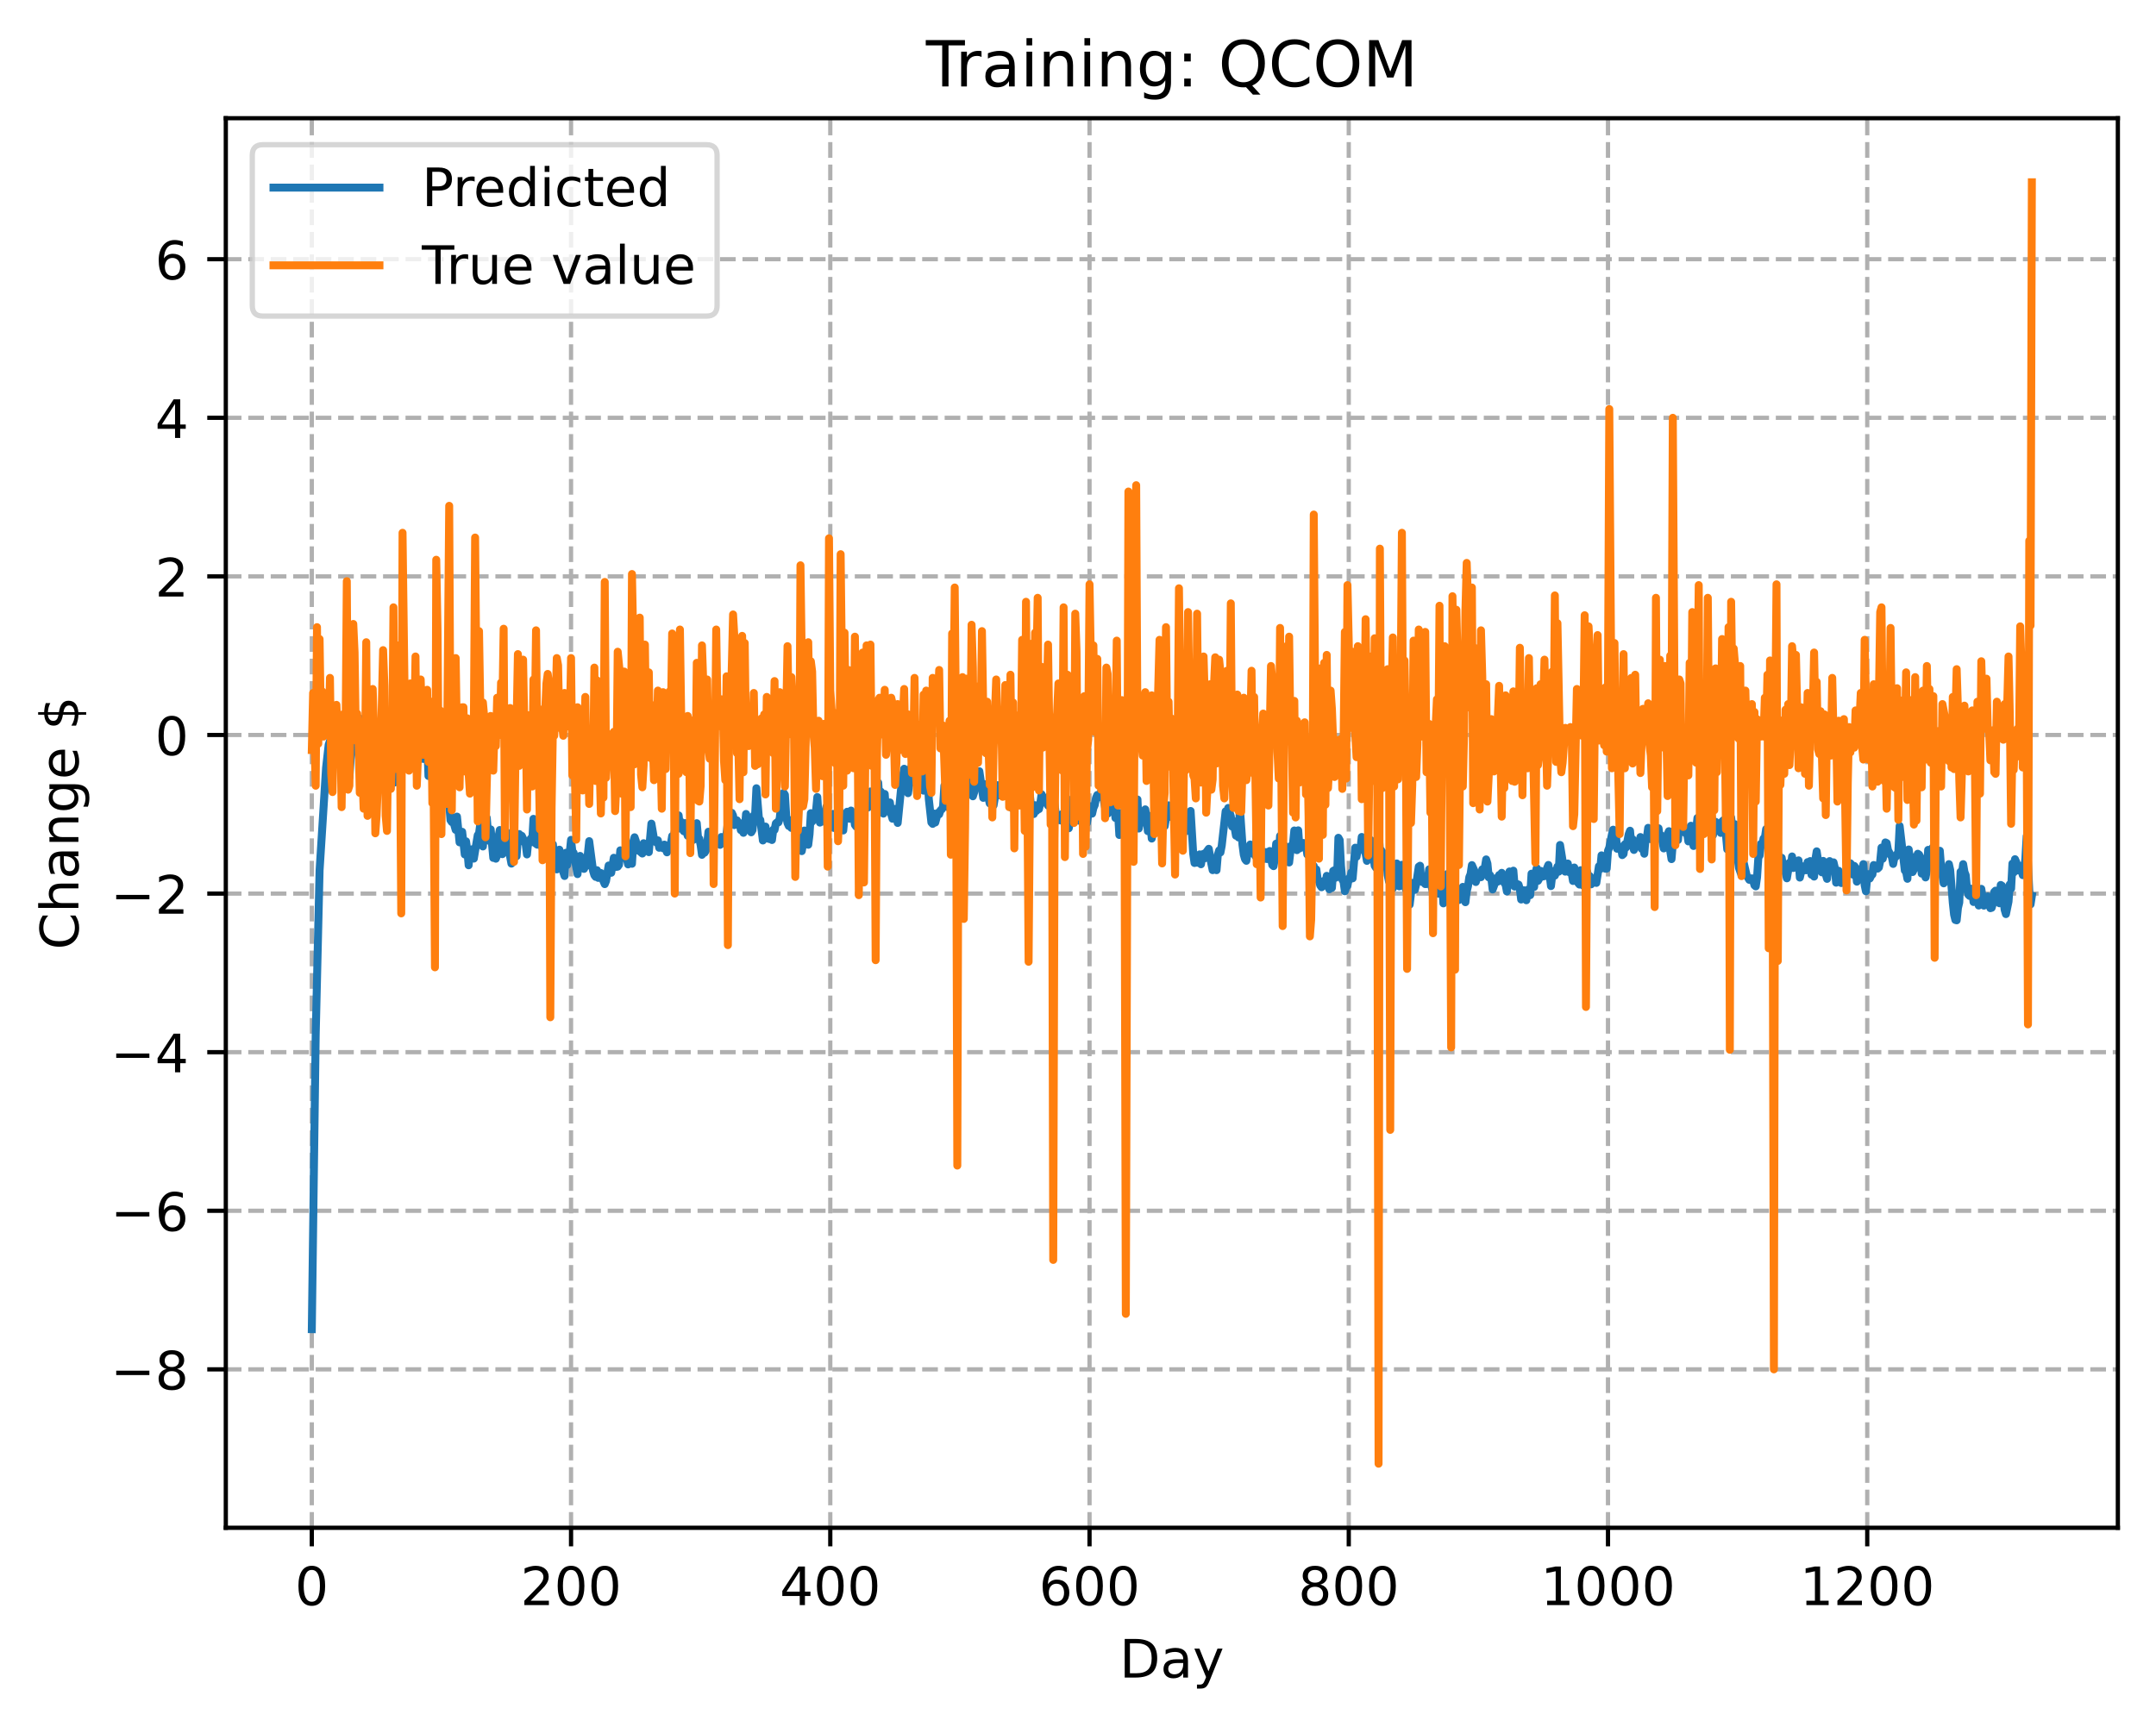 <?xml version="1.0" encoding="utf-8" standalone="no"?>
<!DOCTYPE svg PUBLIC "-//W3C//DTD SVG 1.1//EN"
  "http://www.w3.org/Graphics/SVG/1.1/DTD/svg11.dtd">
<!-- Created with matplotlib (https://matplotlib.org/) -->
<svg height="325.986pt" version="1.1" viewBox="0 0 406.94 325.986" width="406.94pt" xmlns="http://www.w3.org/2000/svg" xmlns:xlink="http://www.w3.org/1999/xlink">
 <defs>
  <style type="text/css">
*{stroke-linecap:butt;stroke-linejoin:round;}
  </style>
 </defs>
 <g id="figure_1">
  <g id="patch_1">
   <path d="M 0 325.986 
L 406.94 325.986 
L 406.94 0 
L 0 0 
z
" style="fill:#ffffff;"/>
  </g>
  <g id="axes_1">
   <g id="patch_2">
    <path d="M 42.62 288.43 
L 399.74 288.43 
L 399.74 22.318 
L 42.62 22.318 
z
" style="fill:#ffffff;"/>
   </g>
   <g id="matplotlib.axis_1">
    <g id="xtick_1">
     <g id="line2d_1">
      <path clip-path="url(#p440cc22fd3)" d="M 58.853 288.43 
L 58.853 22.318 
" style="fill:none;stroke:#b0b0b0;stroke-dasharray:2.96,1.28;stroke-dashoffset:0;stroke-width:0.8;"/>
     </g>
     <g id="line2d_2">
      <defs>
       <path d="M 0 0 
L 0 3.5 
" id="m0c5a3aa654" style="stroke:#000000;stroke-width:0.8;"/>
      </defs>
      <g>
       <use style="stroke:#000000;stroke-width:0.8;" x="58.853" xlink:href="#m0c5a3aa654" y="288.43"/>
      </g>
     </g>
     <g id="text_1">
      <!-- 0 -->
      <defs>
       <path d="M 31.781 66.406 
Q 24.172 66.406 20.328 58.906 
Q 16.5 51.422 16.5 36.375 
Q 16.5 21.391 20.328 13.891 
Q 24.172 6.391 31.781 6.391 
Q 39.453 6.391 43.281 13.891 
Q 47.125 21.391 47.125 36.375 
Q 47.125 51.422 43.281 58.906 
Q 39.453 66.406 31.781 66.406 
z
M 31.781 74.219 
Q 44.047 74.219 50.516 64.516 
Q 56.984 54.828 56.984 36.375 
Q 56.984 17.969 50.516 8.266 
Q 44.047 -1.422 31.781 -1.422 
Q 19.531 -1.422 13.062 8.266 
Q 6.594 17.969 6.594 36.375 
Q 6.594 54.828 13.062 64.516 
Q 19.531 74.219 31.781 74.219 
z
" id="DejaVuSans-48"/>
      </defs>
      <g transform="translate(55.672 303.029)scale(0.1 -0.1)">
       <use xlink:href="#DejaVuSans-48"/>
      </g>
     </g>
    </g>
    <g id="xtick_2">
     <g id="line2d_3">
      <path clip-path="url(#p440cc22fd3)" d="M 107.784 288.43 
L 107.784 22.318 
" style="fill:none;stroke:#b0b0b0;stroke-dasharray:2.96,1.28;stroke-dashoffset:0;stroke-width:0.8;"/>
     </g>
     <g id="line2d_4">
      <g>
       <use style="stroke:#000000;stroke-width:0.8;" x="107.784" xlink:href="#m0c5a3aa654" y="288.43"/>
      </g>
     </g>
     <g id="text_2">
      <!-- 200 -->
      <defs>
       <path d="M 19.188 8.297 
L 53.609 8.297 
L 53.609 0 
L 7.328 0 
L 7.328 8.297 
Q 12.938 14.109 22.625 23.891 
Q 32.328 33.688 34.812 36.531 
Q 39.547 41.844 41.422 45.531 
Q 43.312 49.219 43.312 52.781 
Q 43.312 58.594 39.234 62.25 
Q 35.156 65.922 28.609 65.922 
Q 23.969 65.922 18.812 64.312 
Q 13.672 62.703 7.812 59.422 
L 7.812 69.391 
Q 13.766 71.781 18.938 73 
Q 24.125 74.219 28.422 74.219 
Q 39.75 74.219 46.484 68.547 
Q 53.219 62.891 53.219 53.422 
Q 53.219 48.922 51.531 44.891 
Q 49.859 40.875 45.406 35.406 
Q 44.188 33.984 37.641 27.219 
Q 31.109 20.453 19.188 8.297 
z
" id="DejaVuSans-50"/>
      </defs>
      <g transform="translate(98.24 303.029)scale(0.1 -0.1)">
       <use xlink:href="#DejaVuSans-50"/>
       <use x="63.623" xlink:href="#DejaVuSans-48"/>
       <use x="127.246" xlink:href="#DejaVuSans-48"/>
      </g>
     </g>
    </g>
    <g id="xtick_3">
     <g id="line2d_5">
      <path clip-path="url(#p440cc22fd3)" d="M 156.714 288.43 
L 156.714 22.318 
" style="fill:none;stroke:#b0b0b0;stroke-dasharray:2.96,1.28;stroke-dashoffset:0;stroke-width:0.8;"/>
     </g>
     <g id="line2d_6">
      <g>
       <use style="stroke:#000000;stroke-width:0.8;" x="156.714" xlink:href="#m0c5a3aa654" y="288.43"/>
      </g>
     </g>
     <g id="text_3">
      <!-- 400 -->
      <defs>
       <path d="M 37.797 64.312 
L 12.891 25.391 
L 37.797 25.391 
z
M 35.203 72.906 
L 47.609 72.906 
L 47.609 25.391 
L 58.016 25.391 
L 58.016 17.188 
L 47.609 17.188 
L 47.609 0 
L 37.797 0 
L 37.797 17.188 
L 4.891 17.188 
L 4.891 26.703 
z
" id="DejaVuSans-52"/>
      </defs>
      <g transform="translate(147.17 303.029)scale(0.1 -0.1)">
       <use xlink:href="#DejaVuSans-52"/>
       <use x="63.623" xlink:href="#DejaVuSans-48"/>
       <use x="127.246" xlink:href="#DejaVuSans-48"/>
      </g>
     </g>
    </g>
    <g id="xtick_4">
     <g id="line2d_7">
      <path clip-path="url(#p440cc22fd3)" d="M 205.645 288.43 
L 205.645 22.318 
" style="fill:none;stroke:#b0b0b0;stroke-dasharray:2.96,1.28;stroke-dashoffset:0;stroke-width:0.8;"/>
     </g>
     <g id="line2d_8">
      <g>
       <use style="stroke:#000000;stroke-width:0.8;" x="205.645" xlink:href="#m0c5a3aa654" y="288.43"/>
      </g>
     </g>
     <g id="text_4">
      <!-- 600 -->
      <defs>
       <path d="M 33.016 40.375 
Q 26.375 40.375 22.484 35.828 
Q 18.609 31.297 18.609 23.391 
Q 18.609 15.531 22.484 10.953 
Q 26.375 6.391 33.016 6.391 
Q 39.656 6.391 43.531 10.953 
Q 47.406 15.531 47.406 23.391 
Q 47.406 31.297 43.531 35.828 
Q 39.656 40.375 33.016 40.375 
z
M 52.594 71.297 
L 52.594 62.312 
Q 48.875 64.062 45.094 64.984 
Q 41.312 65.922 37.594 65.922 
Q 27.828 65.922 22.672 59.328 
Q 17.531 52.734 16.797 39.406 
Q 19.672 43.656 24.016 45.922 
Q 28.375 48.188 33.594 48.188 
Q 44.578 48.188 50.953 41.516 
Q 57.328 34.859 57.328 23.391 
Q 57.328 12.156 50.688 5.359 
Q 44.047 -1.422 33.016 -1.422 
Q 20.359 -1.422 13.672 8.266 
Q 6.984 17.969 6.984 36.375 
Q 6.984 53.656 15.188 63.938 
Q 23.391 74.219 37.203 74.219 
Q 40.922 74.219 44.703 73.484 
Q 48.484 72.75 52.594 71.297 
z
" id="DejaVuSans-54"/>
      </defs>
      <g transform="translate(196.101 303.029)scale(0.1 -0.1)">
       <use xlink:href="#DejaVuSans-54"/>
       <use x="63.623" xlink:href="#DejaVuSans-48"/>
       <use x="127.246" xlink:href="#DejaVuSans-48"/>
      </g>
     </g>
    </g>
    <g id="xtick_5">
     <g id="line2d_9">
      <path clip-path="url(#p440cc22fd3)" d="M 254.575 288.43 
L 254.575 22.318 
" style="fill:none;stroke:#b0b0b0;stroke-dasharray:2.96,1.28;stroke-dashoffset:0;stroke-width:0.8;"/>
     </g>
     <g id="line2d_10">
      <g>
       <use style="stroke:#000000;stroke-width:0.8;" x="254.575" xlink:href="#m0c5a3aa654" y="288.43"/>
      </g>
     </g>
     <g id="text_5">
      <!-- 800 -->
      <defs>
       <path d="M 31.781 34.625 
Q 24.75 34.625 20.719 30.859 
Q 16.703 27.094 16.703 20.516 
Q 16.703 13.922 20.719 10.156 
Q 24.75 6.391 31.781 6.391 
Q 38.812 6.391 42.859 10.172 
Q 46.922 13.969 46.922 20.516 
Q 46.922 27.094 42.891 30.859 
Q 38.875 34.625 31.781 34.625 
z
M 21.922 38.812 
Q 15.578 40.375 12.031 44.719 
Q 8.5 49.078 8.5 55.328 
Q 8.5 64.062 14.719 69.141 
Q 20.953 74.219 31.781 74.219 
Q 42.672 74.219 48.875 69.141 
Q 55.078 64.062 55.078 55.328 
Q 55.078 49.078 51.531 44.719 
Q 48 40.375 41.703 38.812 
Q 48.828 37.156 52.797 32.312 
Q 56.781 27.484 56.781 20.516 
Q 56.781 9.906 50.312 4.234 
Q 43.844 -1.422 31.781 -1.422 
Q 19.734 -1.422 13.25 4.234 
Q 6.781 9.906 6.781 20.516 
Q 6.781 27.484 10.781 32.312 
Q 14.797 37.156 21.922 38.812 
z
M 18.312 54.391 
Q 18.312 48.734 21.844 45.562 
Q 25.391 42.391 31.781 42.391 
Q 38.141 42.391 41.719 45.562 
Q 45.312 48.734 45.312 54.391 
Q 45.312 60.062 41.719 63.234 
Q 38.141 66.406 31.781 66.406 
Q 25.391 66.406 21.844 63.234 
Q 18.312 60.062 18.312 54.391 
z
" id="DejaVuSans-56"/>
      </defs>
      <g transform="translate(245.032 303.029)scale(0.1 -0.1)">
       <use xlink:href="#DejaVuSans-56"/>
       <use x="63.623" xlink:href="#DejaVuSans-48"/>
       <use x="127.246" xlink:href="#DejaVuSans-48"/>
      </g>
     </g>
    </g>
    <g id="xtick_6">
     <g id="line2d_11">
      <path clip-path="url(#p440cc22fd3)" d="M 303.506 288.43 
L 303.506 22.318 
" style="fill:none;stroke:#b0b0b0;stroke-dasharray:2.96,1.28;stroke-dashoffset:0;stroke-width:0.8;"/>
     </g>
     <g id="line2d_12">
      <g>
       <use style="stroke:#000000;stroke-width:0.8;" x="303.506" xlink:href="#m0c5a3aa654" y="288.43"/>
      </g>
     </g>
     <g id="text_6">
      <!-- 1000 -->
      <defs>
       <path d="M 12.406 8.297 
L 28.516 8.297 
L 28.516 63.922 
L 10.984 60.406 
L 10.984 69.391 
L 28.422 72.906 
L 38.281 72.906 
L 38.281 8.297 
L 54.391 8.297 
L 54.391 0 
L 12.406 0 
z
" id="DejaVuSans-49"/>
      </defs>
      <g transform="translate(290.781 303.029)scale(0.1 -0.1)">
       <use xlink:href="#DejaVuSans-49"/>
       <use x="63.623" xlink:href="#DejaVuSans-48"/>
       <use x="127.246" xlink:href="#DejaVuSans-48"/>
       <use x="190.869" xlink:href="#DejaVuSans-48"/>
      </g>
     </g>
    </g>
    <g id="xtick_7">
     <g id="line2d_13">
      <path clip-path="url(#p440cc22fd3)" d="M 352.437 288.43 
L 352.437 22.318 
" style="fill:none;stroke:#b0b0b0;stroke-dasharray:2.96,1.28;stroke-dashoffset:0;stroke-width:0.8;"/>
     </g>
     <g id="line2d_14">
      <g>
       <use style="stroke:#000000;stroke-width:0.8;" x="352.437" xlink:href="#m0c5a3aa654" y="288.43"/>
      </g>
     </g>
     <g id="text_7">
      <!-- 1200 -->
      <g transform="translate(339.712 303.029)scale(0.1 -0.1)">
       <use xlink:href="#DejaVuSans-49"/>
       <use x="63.623" xlink:href="#DejaVuSans-50"/>
       <use x="127.246" xlink:href="#DejaVuSans-48"/>
       <use x="190.869" xlink:href="#DejaVuSans-48"/>
      </g>
     </g>
    </g>
    <g id="text_8">
     <!-- Day -->
     <defs>
      <path d="M 19.672 64.797 
L 19.672 8.109 
L 31.594 8.109 
Q 46.688 8.109 53.688 14.938 
Q 60.688 21.781 60.688 36.531 
Q 60.688 51.172 53.688 57.984 
Q 46.688 64.797 31.594 64.797 
z
M 9.812 72.906 
L 30.078 72.906 
Q 51.266 72.906 61.172 64.094 
Q 71.094 55.281 71.094 36.531 
Q 71.094 17.672 61.125 8.828 
Q 51.172 0 30.078 0 
L 9.812 0 
z
" id="DejaVuSans-68"/>
      <path d="M 34.281 27.484 
Q 23.391 27.484 19.188 25 
Q 14.984 22.516 14.984 16.5 
Q 14.984 11.719 18.141 8.906 
Q 21.297 6.109 26.703 6.109 
Q 34.188 6.109 38.703 11.406 
Q 43.219 16.703 43.219 25.484 
L 43.219 27.484 
z
M 52.203 31.203 
L 52.203 0 
L 43.219 0 
L 43.219 8.297 
Q 40.141 3.328 35.547 0.953 
Q 30.953 -1.422 24.312 -1.422 
Q 15.922 -1.422 10.953 3.297 
Q 6 8.016 6 15.922 
Q 6 25.141 12.172 29.828 
Q 18.359 34.516 30.609 34.516 
L 43.219 34.516 
L 43.219 35.406 
Q 43.219 41.609 39.141 45 
Q 35.062 48.391 27.688 48.391 
Q 23 48.391 18.547 47.266 
Q 14.109 46.141 10.016 43.891 
L 10.016 52.203 
Q 14.938 54.109 19.578 55.047 
Q 24.219 56 28.609 56 
Q 40.484 56 46.344 49.844 
Q 52.203 43.703 52.203 31.203 
z
" id="DejaVuSans-97"/>
      <path d="M 32.172 -5.078 
Q 28.375 -14.844 24.75 -17.812 
Q 21.141 -20.797 15.094 -20.797 
L 7.906 -20.797 
L 7.906 -13.281 
L 13.188 -13.281 
Q 16.891 -13.281 18.938 -11.516 
Q 21 -9.766 23.484 -3.219 
L 25.094 0.875 
L 2.984 54.688 
L 12.5 54.688 
L 29.594 11.922 
L 46.688 54.688 
L 56.203 54.688 
z
" id="DejaVuSans-121"/>
     </defs>
     <g transform="translate(211.307 316.707)scale(0.1 -0.1)">
      <use xlink:href="#DejaVuSans-68"/>
      <use x="77.002" xlink:href="#DejaVuSans-97"/>
      <use x="138.281" xlink:href="#DejaVuSans-121"/>
     </g>
    </g>
   </g>
   <g id="matplotlib.axis_2">
    <g id="ytick_1">
     <g id="line2d_15">
      <path clip-path="url(#p440cc22fd3)" d="M 42.62 258.519 
L 399.74 258.519 
" style="fill:none;stroke:#b0b0b0;stroke-dasharray:2.96,1.28;stroke-dashoffset:0;stroke-width:0.8;"/>
     </g>
     <g id="line2d_16">
      <defs>
       <path d="M 0 0 
L -3.5 0 
" id="m2afa47188d" style="stroke:#000000;stroke-width:0.8;"/>
      </defs>
      <g>
       <use style="stroke:#000000;stroke-width:0.8;" x="42.62" xlink:href="#m2afa47188d" y="258.519"/>
      </g>
     </g>
     <g id="text_9">
      <!-- −8 -->
      <defs>
       <path d="M 10.594 35.5 
L 73.188 35.5 
L 73.188 27.203 
L 10.594 27.203 
z
" id="DejaVuSans-8722"/>
      </defs>
      <g transform="translate(20.878 262.319)scale(0.1 -0.1)">
       <use xlink:href="#DejaVuSans-8722"/>
       <use x="83.789" xlink:href="#DejaVuSans-56"/>
      </g>
     </g>
    </g>
    <g id="ytick_2">
     <g id="line2d_17">
      <path clip-path="url(#p440cc22fd3)" d="M 42.62 228.579 
L 399.74 228.579 
" style="fill:none;stroke:#b0b0b0;stroke-dasharray:2.96,1.28;stroke-dashoffset:0;stroke-width:0.8;"/>
     </g>
     <g id="line2d_18">
      <g>
       <use style="stroke:#000000;stroke-width:0.8;" x="42.62" xlink:href="#m2afa47188d" y="228.579"/>
      </g>
     </g>
     <g id="text_10">
      <!-- −6 -->
      <g transform="translate(20.878 232.378)scale(0.1 -0.1)">
       <use xlink:href="#DejaVuSans-8722"/>
       <use x="83.789" xlink:href="#DejaVuSans-54"/>
      </g>
     </g>
    </g>
    <g id="ytick_3">
     <g id="line2d_19">
      <path clip-path="url(#p440cc22fd3)" d="M 42.62 198.638 
L 399.74 198.638 
" style="fill:none;stroke:#b0b0b0;stroke-dasharray:2.96,1.28;stroke-dashoffset:0;stroke-width:0.8;"/>
     </g>
     <g id="line2d_20">
      <g>
       <use style="stroke:#000000;stroke-width:0.8;" x="42.62" xlink:href="#m2afa47188d" y="198.638"/>
      </g>
     </g>
     <g id="text_11">
      <!-- −4 -->
      <g transform="translate(20.878 202.438)scale(0.1 -0.1)">
       <use xlink:href="#DejaVuSans-8722"/>
       <use x="83.789" xlink:href="#DejaVuSans-52"/>
      </g>
     </g>
    </g>
    <g id="ytick_4">
     <g id="line2d_21">
      <path clip-path="url(#p440cc22fd3)" d="M 42.62 168.698 
L 399.74 168.698 
" style="fill:none;stroke:#b0b0b0;stroke-dasharray:2.96,1.28;stroke-dashoffset:0;stroke-width:0.8;"/>
     </g>
     <g id="line2d_22">
      <g>
       <use style="stroke:#000000;stroke-width:0.8;" x="42.62" xlink:href="#m2afa47188d" y="168.698"/>
      </g>
     </g>
     <g id="text_12">
      <!-- −2 -->
      <g transform="translate(20.878 172.497)scale(0.1 -0.1)">
       <use xlink:href="#DejaVuSans-8722"/>
       <use x="83.789" xlink:href="#DejaVuSans-50"/>
      </g>
     </g>
    </g>
    <g id="ytick_5">
     <g id="line2d_23">
      <path clip-path="url(#p440cc22fd3)" d="M 42.62 138.757 
L 399.74 138.757 
" style="fill:none;stroke:#b0b0b0;stroke-dasharray:2.96,1.28;stroke-dashoffset:0;stroke-width:0.8;"/>
     </g>
     <g id="line2d_24">
      <g>
       <use style="stroke:#000000;stroke-width:0.8;" x="42.62" xlink:href="#m2afa47188d" y="138.757"/>
      </g>
     </g>
     <g id="text_13">
      <!-- 0 -->
      <g transform="translate(29.258 142.556)scale(0.1 -0.1)">
       <use xlink:href="#DejaVuSans-48"/>
      </g>
     </g>
    </g>
    <g id="ytick_6">
     <g id="line2d_25">
      <path clip-path="url(#p440cc22fd3)" d="M 42.62 108.817 
L 399.74 108.817 
" style="fill:none;stroke:#b0b0b0;stroke-dasharray:2.96,1.28;stroke-dashoffset:0;stroke-width:0.8;"/>
     </g>
     <g id="line2d_26">
      <g>
       <use style="stroke:#000000;stroke-width:0.8;" x="42.62" xlink:href="#m2afa47188d" y="108.817"/>
      </g>
     </g>
     <g id="text_14">
      <!-- 2 -->
      <g transform="translate(29.258 112.616)scale(0.1 -0.1)">
       <use xlink:href="#DejaVuSans-50"/>
      </g>
     </g>
    </g>
    <g id="ytick_7">
     <g id="line2d_27">
      <path clip-path="url(#p440cc22fd3)" d="M 42.62 78.876 
L 399.74 78.876 
" style="fill:none;stroke:#b0b0b0;stroke-dasharray:2.96,1.28;stroke-dashoffset:0;stroke-width:0.8;"/>
     </g>
     <g id="line2d_28">
      <g>
       <use style="stroke:#000000;stroke-width:0.8;" x="42.62" xlink:href="#m2afa47188d" y="78.876"/>
      </g>
     </g>
     <g id="text_15">
      <!-- 4 -->
      <g transform="translate(29.258 82.675)scale(0.1 -0.1)">
       <use xlink:href="#DejaVuSans-52"/>
      </g>
     </g>
    </g>
    <g id="ytick_8">
     <g id="line2d_29">
      <path clip-path="url(#p440cc22fd3)" d="M 42.62 48.935 
L 399.74 48.935 
" style="fill:none;stroke:#b0b0b0;stroke-dasharray:2.96,1.28;stroke-dashoffset:0;stroke-width:0.8;"/>
     </g>
     <g id="line2d_30">
      <g>
       <use style="stroke:#000000;stroke-width:0.8;" x="42.62" xlink:href="#m2afa47188d" y="48.935"/>
      </g>
     </g>
     <g id="text_16">
      <!-- 6 -->
      <g transform="translate(29.258 52.735)scale(0.1 -0.1)">
       <use xlink:href="#DejaVuSans-54"/>
      </g>
     </g>
    </g>
    <g id="text_17">
     <!-- Change $ -->
     <defs>
      <path d="M 64.406 67.281 
L 64.406 56.891 
Q 59.422 61.531 53.781 63.812 
Q 48.141 66.109 41.797 66.109 
Q 29.297 66.109 22.656 58.469 
Q 16.016 50.828 16.016 36.375 
Q 16.016 21.969 22.656 14.328 
Q 29.297 6.688 41.797 6.688 
Q 48.141 6.688 53.781 8.984 
Q 59.422 11.281 64.406 15.922 
L 64.406 5.609 
Q 59.234 2.094 53.438 0.328 
Q 47.656 -1.422 41.219 -1.422 
Q 24.656 -1.422 15.125 8.703 
Q 5.609 18.844 5.609 36.375 
Q 5.609 53.953 15.125 64.078 
Q 24.656 74.219 41.219 74.219 
Q 47.75 74.219 53.531 72.484 
Q 59.328 70.75 64.406 67.281 
z
" id="DejaVuSans-67"/>
      <path d="M 54.891 33.016 
L 54.891 0 
L 45.906 0 
L 45.906 32.719 
Q 45.906 40.484 42.875 44.328 
Q 39.844 48.188 33.797 48.188 
Q 26.516 48.188 22.312 43.547 
Q 18.109 38.922 18.109 30.906 
L 18.109 0 
L 9.078 0 
L 9.078 75.984 
L 18.109 75.984 
L 18.109 46.188 
Q 21.344 51.125 25.703 53.562 
Q 30.078 56 35.797 56 
Q 45.219 56 50.047 50.172 
Q 54.891 44.344 54.891 33.016 
z
" id="DejaVuSans-104"/>
      <path d="M 54.891 33.016 
L 54.891 0 
L 45.906 0 
L 45.906 32.719 
Q 45.906 40.484 42.875 44.328 
Q 39.844 48.188 33.797 48.188 
Q 26.516 48.188 22.312 43.547 
Q 18.109 38.922 18.109 30.906 
L 18.109 0 
L 9.078 0 
L 9.078 54.688 
L 18.109 54.688 
L 18.109 46.188 
Q 21.344 51.125 25.703 53.562 
Q 30.078 56 35.797 56 
Q 45.219 56 50.047 50.172 
Q 54.891 44.344 54.891 33.016 
z
" id="DejaVuSans-110"/>
      <path d="M 45.406 27.984 
Q 45.406 37.75 41.375 43.109 
Q 37.359 48.484 30.078 48.484 
Q 22.859 48.484 18.828 43.109 
Q 14.797 37.75 14.797 27.984 
Q 14.797 18.266 18.828 12.891 
Q 22.859 7.516 30.078 7.516 
Q 37.359 7.516 41.375 12.891 
Q 45.406 18.266 45.406 27.984 
z
M 54.391 6.781 
Q 54.391 -7.172 48.188 -13.984 
Q 42 -20.797 29.203 -20.797 
Q 24.469 -20.797 20.266 -20.094 
Q 16.062 -19.391 12.109 -17.922 
L 12.109 -9.188 
Q 16.062 -11.328 19.922 -12.344 
Q 23.781 -13.375 27.781 -13.375 
Q 36.625 -13.375 41.016 -8.766 
Q 45.406 -4.156 45.406 5.172 
L 45.406 9.625 
Q 42.625 4.781 38.281 2.391 
Q 33.938 0 27.875 0 
Q 17.828 0 11.672 7.656 
Q 5.516 15.328 5.516 27.984 
Q 5.516 40.672 11.672 48.328 
Q 17.828 56 27.875 56 
Q 33.938 56 38.281 53.609 
Q 42.625 51.219 45.406 46.391 
L 45.406 54.688 
L 54.391 54.688 
z
" id="DejaVuSans-103"/>
      <path d="M 56.203 29.594 
L 56.203 25.203 
L 14.891 25.203 
Q 15.484 15.922 20.484 11.062 
Q 25.484 6.203 34.422 6.203 
Q 39.594 6.203 44.453 7.469 
Q 49.312 8.734 54.109 11.281 
L 54.109 2.781 
Q 49.266 0.734 44.188 -0.344 
Q 39.109 -1.422 33.891 -1.422 
Q 20.797 -1.422 13.156 6.188 
Q 5.516 13.812 5.516 26.812 
Q 5.516 40.234 12.766 48.109 
Q 20.016 56 32.328 56 
Q 43.359 56 49.781 48.891 
Q 56.203 41.797 56.203 29.594 
z
M 47.219 32.234 
Q 47.125 39.594 43.094 43.984 
Q 39.062 48.391 32.422 48.391 
Q 24.906 48.391 20.391 44.141 
Q 15.875 39.891 15.188 32.172 
z
" id="DejaVuSans-101"/>
      <path id="DejaVuSans-32"/>
      <path d="M 33.797 -14.703 
L 28.906 -14.703 
L 28.859 0 
Q 23.734 0.094 18.609 1.188 
Q 13.484 2.297 8.297 4.5 
L 8.297 13.281 
Q 13.281 10.156 18.375 8.562 
Q 23.484 6.984 28.906 6.938 
L 28.906 29.203 
Q 18.109 30.953 13.203 35.156 
Q 8.297 39.359 8.297 46.688 
Q 8.297 54.641 13.625 59.219 
Q 18.953 63.812 28.906 64.5 
L 28.906 75.984 
L 33.797 75.984 
L 33.797 64.656 
Q 38.328 64.453 42.578 63.688 
Q 46.828 62.938 50.875 61.625 
L 50.875 53.078 
Q 46.828 55.125 42.547 56.25 
Q 38.281 57.375 33.797 57.562 
L 33.797 36.719 
Q 44.875 35.016 50.094 30.609 
Q 55.328 26.219 55.328 18.609 
Q 55.328 10.359 49.781 5.594 
Q 44.234 0.828 33.797 0.094 
z
M 28.906 37.594 
L 28.906 57.625 
Q 23.25 56.984 20.266 54.391 
Q 17.281 51.812 17.281 47.516 
Q 17.281 43.312 20.031 40.969 
Q 22.797 38.625 28.906 37.594 
z
M 33.797 28.219 
L 33.797 7.078 
Q 39.984 7.906 43.141 10.594 
Q 46.297 13.281 46.297 17.672 
Q 46.297 21.969 43.281 24.5 
Q 40.281 27.047 33.797 28.219 
z
" id="DejaVuSans-36"/>
     </defs>
     <g transform="translate(14.798 179.288)rotate(-90)scale(0.1 -0.1)">
      <use xlink:href="#DejaVuSans-67"/>
      <use x="69.824" xlink:href="#DejaVuSans-104"/>
      <use x="133.203" xlink:href="#DejaVuSans-97"/>
      <use x="194.482" xlink:href="#DejaVuSans-110"/>
      <use x="257.861" xlink:href="#DejaVuSans-103"/>
      <use x="321.338" xlink:href="#DejaVuSans-101"/>
      <use x="382.861" xlink:href="#DejaVuSans-32"/>
      <use x="414.648" xlink:href="#DejaVuSans-36"/>
     </g>
    </g>
   </g>
   <g id="line2d_31">
    <path clip-path="url(#p440cc22fd3)" d="M 58.853 250.932 
L 59.587 195.403 
L 60.321 164.304 
L 61.544 144.947 
L 62.034 140.599 
L 62.278 139.89 
L 62.523 142.954 
L 62.767 140.577 
L 63.012 139.864 
L 63.257 142.356 
L 63.746 139.397 
L 63.991 139.448 
L 64.235 142.466 
L 64.725 140.312 
L 64.969 140.014 
L 65.214 140.018 
L 65.703 145.276 
L 65.948 146.762 
L 66.193 143.272 
L 66.437 141.604 
L 66.682 140.893 
L 66.927 139.794 
L 67.171 138.022 
L 67.416 137.73 
L 67.661 136.307 
L 67.905 135.651 
L 68.15 138.482 
L 68.395 136.911 
L 68.639 136.5 
L 68.884 140.638 
L 69.128 142.298 
L 69.373 143.067 
L 69.862 139.49 
L 70.107 138.846 
L 70.352 141.661 
L 70.596 139.923 
L 70.841 139.186 
L 71.086 139.053 
L 71.33 138.481 
L 71.82 144.888 
L 72.064 142.814 
L 72.309 142.079 
L 72.554 140.668 
L 72.798 144.468 
L 73.043 142.328 
L 73.288 144.668 
L 73.532 142.448 
L 74.022 146.569 
L 74.511 147.728 
L 74.755 144.866 
L 75 143.507 
L 75.245 142.78 
L 75.489 142.568 
L 75.734 145.125 
L 76.468 140.055 
L 76.713 139.2 
L 76.957 141.063 
L 77.202 140.125 
L 77.447 142.287 
L 77.691 139.696 
L 77.936 139.129 
L 78.181 141.365 
L 78.67 138.234 
L 78.915 141.476 
L 79.159 139.658 
L 79.404 142.712 
L 79.649 140.213 
L 79.893 143.28 
L 80.138 140.908 
L 80.627 139.663 
L 80.872 146.501 
L 81.116 142.969 
L 81.606 140.577 
L 82.095 147.072 
L 82.34 147.645 
L 82.584 143.931 
L 82.829 142.036 
L 83.074 141.187 
L 83.808 147.891 
L 84.052 146.688 
L 84.297 149.848 
L 84.542 150.666 
L 84.786 151.876 
L 85.031 154.834 
L 85.276 155.196 
L 85.52 154.949 
L 86.01 156.676 
L 86.254 154.165 
L 86.743 159.031 
L 87.233 157.034 
L 87.722 161.319 
L 87.967 158.835 
L 88.211 160.567 
L 88.456 163.356 
L 88.701 160.45 
L 88.945 161.209 
L 89.19 160.318 
L 89.435 162.096 
L 90.169 157.673 
L 90.413 157.37 
L 90.658 155.535 
L 90.903 158.328 
L 91.147 159.805 
L 91.392 156.525 
L 91.637 157.431 
L 91.881 154.412 
L 92.126 157.475 
L 92.371 158.765 
L 92.615 156.576 
L 93.104 161.964 
L 93.349 160.451 
L 93.594 162.112 
L 93.838 161.475 
L 94.083 158.063 
L 94.328 156.7 
L 94.817 161.257 
L 95.306 157.657 
L 95.551 157.037 
L 95.796 159.809 
L 96.04 160.443 
L 96.53 163.039 
L 96.774 160.425 
L 97.019 159.795 
L 97.264 161.495 
L 97.508 161.643 
L 97.753 158.101 
L 97.998 157.462 
L 98.242 158.84 
L 98.487 157.799 
L 99.221 159.369 
L 99.465 161.309 
L 99.71 158.829 
L 99.955 158.751 
L 100.199 158.291 
L 100.444 158.995 
L 100.689 154.59 
L 101.178 159.305 
L 101.423 159.472 
L 101.667 158.252 
L 101.912 158.991 
L 102.157 158.578 
L 102.401 160.174 
L 102.646 158.451 
L 102.891 159.35 
L 103.135 158.925 
L 103.38 158.877 
L 103.625 161.46 
L 103.869 159.833 
L 104.114 162.245 
L 104.359 159.398 
L 104.603 162.008 
L 104.848 162.784 
L 105.092 164.133 
L 105.337 163.675 
L 105.582 160.409 
L 106.071 163.889 
L 106.56 165.377 
L 106.805 160.999 
L 107.05 163.314 
L 107.294 161.351 
L 107.539 160.897 
L 107.784 158.554 
L 108.028 160.736 
L 108.273 161.006 
L 109.007 165.026 
L 109.252 162.108 
L 109.496 161.586 
L 109.741 163.28 
L 109.986 162.998 
L 110.23 164.035 
L 110.475 163.432 
L 110.719 163.477 
L 111.209 158.798 
L 111.943 164.421 
L 112.187 165.236 
L 112.432 165.546 
L 112.677 164.284 
L 112.921 165.739 
L 113.166 165.7 
L 113.411 164.811 
L 113.9 166.352 
L 114.145 166.913 
L 114.389 166.313 
L 114.879 163.399 
L 115.123 164.398 
L 115.368 164.772 
L 115.857 161.938 
L 116.102 162.333 
L 116.346 163.664 
L 116.591 163.616 
L 116.836 163.269 
L 117.08 160.532 
L 117.325 161.479 
L 117.814 161.469 
L 118.059 161.078 
L 118.548 163.194 
L 118.793 162.866 
L 119.038 162.308 
L 119.282 163.073 
L 119.527 158.919 
L 119.772 158.069 
L 120.016 158.783 
L 120.261 160.55 
L 120.506 160.504 
L 121.24 161.139 
L 121.484 159.19 
L 121.974 160.405 
L 122.218 159.625 
L 122.463 160.876 
L 122.952 155.492 
L 123.441 158.372 
L 123.931 159.085 
L 124.175 158.646 
L 124.42 160.051 
L 124.665 159.821 
L 124.909 159.746 
L 125.154 160.145 
L 125.399 159.453 
L 125.888 160.914 
L 126.133 160.43 
L 126.377 159.457 
L 126.622 159.292 
L 126.867 157.835 
L 127.111 158.429 
L 127.356 156.932 
L 127.601 156.688 
L 127.845 154.706 
L 128.09 153.931 
L 128.334 156.067 
L 128.579 155.172 
L 128.824 156.581 
L 129.068 156.931 
L 129.313 155.391 
L 129.558 157.012 
L 129.802 157.786 
L 130.047 156.251 
L 130.781 158.599 
L 131.026 158.462 
L 131.27 157.797 
L 131.515 155.409 
L 131.76 158.229 
L 132.004 158.353 
L 132.249 159.575 
L 132.494 161.383 
L 132.738 160.136 
L 132.983 160.991 
L 133.228 160.6 
L 133.472 159.444 
L 133.717 157.021 
L 133.962 158.24 
L 134.206 157.617 
L 134.695 158.325 
L 134.94 158.428 
L 135.185 159.157 
L 135.429 158.582 
L 135.919 159.497 
L 136.163 158.016 
L 136.408 158.262 
L 136.653 158.246 
L 136.897 159.33 
L 137.387 155.25 
L 137.631 153.622 
L 137.876 153.371 
L 138.121 153.456 
L 138.365 153.971 
L 138.61 155.771 
L 139.099 154.87 
L 139.344 155.759 
L 139.589 155.372 
L 139.833 156.724 
L 140.078 156.727 
L 140.322 157.228 
L 140.567 156.677 
L 140.812 153.669 
L 141.056 154.232 
L 141.301 155.655 
L 141.546 156.2 
L 141.79 157.132 
L 142.035 156.713 
L 142.28 153.94 
L 142.524 153.817 
L 142.769 148.813 
L 143.258 154.677 
L 143.503 154.79 
L 143.992 158.677 
L 144.237 157.619 
L 144.482 156.047 
L 144.726 158.236 
L 145.216 158.401 
L 145.46 157.355 
L 145.705 158.585 
L 145.95 156.63 
L 146.194 156.673 
L 146.439 155.446 
L 146.683 155.24 
L 146.928 155.256 
L 147.173 154.453 
L 147.417 152.075 
L 147.662 152.007 
L 147.907 149.672 
L 148.151 150.05 
L 148.396 154.051 
L 148.641 155.403 
L 148.885 155.943 
L 149.13 155.821 
L 149.375 156.305 
L 149.864 154.48 
L 150.109 155.543 
L 150.353 155.135 
L 150.843 158.781 
L 151.332 160.684 
L 151.577 159.28 
L 151.821 156.798 
L 152.066 158.998 
L 152.31 158.345 
L 152.555 159.483 
L 152.8 157.48 
L 153.044 153.522 
L 153.289 155.117 
L 153.778 153.374 
L 154.023 153.081 
L 154.268 150.474 
L 154.512 154.282 
L 154.757 155.296 
L 155.002 154.623 
L 155.246 154.742 
L 155.491 155.112 
L 155.98 152.298 
L 156.47 154.366 
L 156.714 153.948 
L 157.204 153.653 
L 157.448 156.318 
L 157.693 155.763 
L 157.938 153.892 
L 158.182 154.106 
L 158.427 152.974 
L 158.671 154.671 
L 159.161 156.784 
L 159.405 154.096 
L 159.65 154.129 
L 159.895 153.253 
L 160.139 153.763 
L 160.384 154.571 
L 160.629 153.026 
L 160.873 153.809 
L 161.118 153.924 
L 161.363 155.731 
L 161.607 156.054 
L 162.097 153.962 
L 162.341 155.236 
L 162.831 154.468 
L 163.075 151.829 
L 163.32 151.27 
L 163.565 152.212 
L 163.809 152.46 
L 164.054 149.59 
L 164.298 149.418 
L 164.788 150.614 
L 165.032 150.849 
L 165.277 150.772 
L 165.522 147.663 
L 165.766 147.773 
L 166.011 151.649 
L 166.256 149.457 
L 166.5 152.685 
L 166.745 153.604 
L 166.99 149.894 
L 167.234 153.167 
L 167.479 152.171 
L 167.724 153.195 
L 167.968 151.492 
L 168.213 153.714 
L 168.458 154.571 
L 168.702 152.723 
L 168.947 152.721 
L 169.436 155.365 
L 170.17 147.968 
L 170.659 145.134 
L 170.904 146.626 
L 171.149 145.352 
L 171.393 149.744 
L 172.127 144.183 
L 172.861 147.86 
L 173.106 148.166 
L 173.351 147.993 
L 173.595 147.556 
L 174.085 144.485 
L 174.329 149.271 
L 174.574 147.745 
L 175.063 146.396 
L 175.308 150.825 
L 175.797 155.264 
L 176.042 155.537 
L 176.286 153.595 
L 176.531 155.285 
L 177.02 153.462 
L 177.265 153.737 
L 177.51 152.996 
L 177.754 152.803 
L 177.999 152.256 
L 178.244 148.328 
L 178.488 149.357 
L 178.733 152.342 
L 178.978 152.029 
L 179.222 152.057 
L 179.467 148.669 
L 179.712 149.73 
L 179.956 146.512 
L 180.69 143.4 
L 180.935 144.633 
L 181.18 147.983 
L 181.424 147.166 
L 181.669 147.473 
L 181.914 145.425 
L 182.158 147.159 
L 182.403 146.679 
L 182.647 149.884 
L 182.892 148.622 
L 183.137 148.065 
L 183.381 149.897 
L 183.626 150.334 
L 183.871 149.583 
L 184.115 147.508 
L 184.36 147.253 
L 184.605 148.103 
L 184.849 145.594 
L 185.583 150.627 
L 185.828 148.03 
L 186.073 149.176 
L 186.317 149.58 
L 186.807 151.677 
L 187.051 151.731 
L 187.296 151.29 
L 187.541 152.034 
L 188.03 149.039 
L 188.274 148.231 
L 188.519 150.126 
L 189.008 148.021 
L 189.253 148.129 
L 189.498 147.456 
L 189.987 150.25 
L 190.232 149.218 
L 190.476 149.209 
L 190.721 149.502 
L 190.966 152.542 
L 191.21 150.165 
L 191.455 149.974 
L 191.7 149.442 
L 191.944 151.243 
L 192.189 146.711 
L 192.434 150.096 
L 192.678 150.102 
L 192.923 151.78 
L 193.168 152 
L 193.412 150.878 
L 193.657 150.494 
L 193.902 151.015 
L 194.146 149.902 
L 194.391 150.146 
L 194.635 152.575 
L 194.88 152.26 
L 195.125 153.679 
L 195.369 152.01 
L 195.614 153.095 
L 195.859 152.702 
L 196.103 152.756 
L 196.348 151.686 
L 196.593 149.947 
L 197.327 151.529 
L 197.571 151.675 
L 197.816 152.093 
L 198.061 150.265 
L 198.305 150.978 
L 198.55 147.824 
L 199.284 153.74 
L 199.773 154.822 
L 200.018 154.796 
L 200.262 154.914 
L 200.507 153.667 
L 200.752 154.145 
L 200.996 155.284 
L 201.241 155.041 
L 201.486 155.202 
L 201.73 156.367 
L 202.22 153.67 
L 202.464 150.776 
L 202.709 152.901 
L 202.954 153.037 
L 203.198 153.83 
L 203.443 154.171 
L 203.688 154.944 
L 204.177 152.404 
L 204.422 154.694 
L 204.666 154.024 
L 204.911 154.466 
L 205.156 155.386 
L 205.645 152.176 
L 206.134 153.605 
L 206.379 152.538 
L 206.623 151.995 
L 206.868 150.64 
L 207.113 150.078 
L 207.357 150.376 
L 207.602 150.494 
L 207.847 149.434 
L 208.091 149.644 
L 208.581 152.442 
L 209.07 153.613 
L 209.315 151.746 
L 209.559 152.815 
L 209.804 152.363 
L 210.049 151.573 
L 210.293 152.054 
L 210.538 154.428 
L 210.783 154.147 
L 211.027 153.44 
L 211.272 157.637 
L 211.517 153.488 
L 211.761 154.679 
L 212.006 153.326 
L 212.495 154.326 
L 212.74 155.837 
L 212.984 156.613 
L 213.229 156.212 
L 213.474 156.573 
L 213.718 157.454 
L 213.963 157.163 
L 214.697 150.934 
L 214.942 156.416 
L 215.431 153.613 
L 215.676 155.268 
L 215.92 153.287 
L 216.165 152.798 
L 216.41 154.318 
L 216.654 156.914 
L 216.899 154.01 
L 217.144 155.644 
L 217.388 158.313 
L 217.633 157.058 
L 217.877 156.859 
L 218.122 156.01 
L 218.367 155.741 
L 218.611 155.678 
L 219.101 152.167 
L 219.345 150.711 
L 219.835 155.965 
L 220.079 154.496 
L 220.324 154.14 
L 220.569 152.035 
L 220.813 154.224 
L 221.058 152.127 
L 221.303 152.523 
L 221.547 153.535 
L 221.792 151.927 
L 222.037 152.132 
L 222.526 156.699 
L 222.771 156.817 
L 223.015 157.151 
L 223.26 157.676 
L 223.505 156.239 
L 223.749 155.851 
L 223.994 154.328 
L 224.238 156.852 
L 224.483 154.21 
L 224.728 153.105 
L 225.217 161.183 
L 225.462 162.925 
L 225.706 162.321 
L 225.951 162.87 
L 226.196 161.54 
L 226.44 161.298 
L 226.685 163.163 
L 226.93 161.697 
L 227.174 161.189 
L 227.419 162.032 
L 227.664 160.912 
L 228.153 160.244 
L 228.642 163.095 
L 228.887 164.274 
L 229.132 162.741 
L 229.621 164.281 
L 229.865 161.34 
L 230.11 160.552 
L 230.355 160.932 
L 230.599 159.655 
L 231.333 153.168 
L 231.578 153.945 
L 231.823 152.532 
L 232.312 154.098 
L 232.557 156.039 
L 232.801 154.993 
L 233.291 157.773 
L 233.535 156.498 
L 233.78 158.107 
L 234.025 152.469 
L 234.514 159.484 
L 234.759 161.352 
L 235.003 162.213 
L 235.248 162.512 
L 235.493 160.805 
L 235.737 160.499 
L 235.982 159.431 
L 236.226 160.826 
L 236.471 161.155 
L 236.716 161.138 
L 236.96 161.631 
L 237.205 157.455 
L 237.45 157.383 
L 237.694 159.662 
L 237.939 160.456 
L 238.184 161.831 
L 238.428 160.795 
L 238.673 162.156 
L 238.918 160.865 
L 239.162 162.177 
L 239.652 160.664 
L 240.141 163.299 
L 240.386 163.52 
L 240.63 161.95 
L 240.875 159.271 
L 241.12 160.753 
L 241.364 161.308 
L 241.609 157.81 
L 241.853 157.919 
L 242.098 159.768 
L 242.343 160.67 
L 242.587 159.719 
L 242.832 162.01 
L 243.077 162.725 
L 243.321 162.827 
L 243.566 160.699 
L 243.811 159.573 
L 244.055 159.254 
L 244.3 156.785 
L 244.545 159.303 
L 244.789 160.501 
L 245.034 156.758 
L 245.279 160.179 
L 245.523 159.718 
L 245.768 159.623 
L 246.013 159.143 
L 246.257 160.099 
L 246.502 159.515 
L 246.747 161.322 
L 246.991 160.846 
L 247.236 158.827 
L 247.725 163.592 
L 247.97 163.476 
L 248.214 165.571 
L 248.459 164.129 
L 248.704 165.979 
L 248.948 166.338 
L 249.193 167.15 
L 249.438 167.502 
L 249.682 167.24 
L 249.927 166.271 
L 250.172 167.196 
L 250.416 165.351 
L 250.661 167.243 
L 250.906 167.885 
L 251.15 167.647 
L 251.395 167.625 
L 251.64 164.415 
L 251.884 164.282 
L 252.129 165.697 
L 252.374 165.422 
L 252.618 158.164 
L 252.863 158.603 
L 253.108 163.438 
L 253.352 166.054 
L 253.597 166.454 
L 253.841 168.261 
L 254.086 167.428 
L 254.331 167.23 
L 254.575 165.863 
L 254.82 166.01 
L 255.065 164.702 
L 255.309 165.824 
L 255.799 160.035 
L 256.043 161.747 
L 256.288 160.362 
L 256.777 160.371 
L 257.022 158.01 
L 257.267 160.342 
L 257.511 160.482 
L 257.756 161.159 
L 258.001 162.526 
L 258.49 159.327 
L 258.735 158.619 
L 258.979 159.685 
L 259.469 163.447 
L 259.713 163.823 
L 260.202 156.981 
L 260.447 160.511 
L 260.692 160.518 
L 260.936 162.652 
L 261.181 163.026 
L 261.426 161.128 
L 261.67 161.781 
L 261.915 165.195 
L 262.16 166.393 
L 262.404 166.529 
L 262.649 166.47 
L 262.894 167.723 
L 263.138 165.07 
L 263.628 163.01 
L 263.872 164.535 
L 264.117 167.333 
L 264.362 164.275 
L 264.606 163.265 
L 265.34 167.881 
L 265.585 166.244 
L 266.074 170.781 
L 266.563 166.681 
L 266.808 166.916 
L 267.053 168 
L 267.297 166.965 
L 267.787 163.613 
L 268.031 163.441 
L 268.276 166.275 
L 268.521 166.544 
L 268.765 166.263 
L 269.01 166.907 
L 269.255 166.9 
L 269.499 166.02 
L 269.744 164.119 
L 269.989 165.487 
L 270.233 167.499 
L 270.478 168.542 
L 270.723 167.974 
L 270.967 168.249 
L 271.212 168.344 
L 271.457 168.715 
L 271.701 168.729 
L 272.19 166.283 
L 272.435 170.548 
L 272.924 166.332 
L 273.169 165.009 
L 273.414 165.634 
L 273.658 166.581 
L 273.903 168.861 
L 274.392 167.874 
L 274.637 170.372 
L 274.882 168.326 
L 275.126 167.862 
L 275.371 169.919 
L 275.616 168.203 
L 275.86 169.324 
L 276.105 167.433 
L 276.594 170.33 
L 276.839 168.277 
L 277.084 167.281 
L 277.328 165.596 
L 277.573 165.001 
L 277.817 163.322 
L 278.307 164.439 
L 278.551 166.517 
L 279.041 164.962 
L 279.285 165.083 
L 279.53 165.603 
L 279.775 164.125 
L 280.019 164.509 
L 280.264 163.753 
L 280.509 162.248 
L 280.753 163.051 
L 280.998 165.64 
L 281.243 165.217 
L 281.487 165.843 
L 281.732 167.92 
L 282.221 166.604 
L 282.466 165.754 
L 282.711 166.436 
L 282.955 165.194 
L 283.2 166.199 
L 283.445 164.78 
L 283.689 165.279 
L 283.934 166.687 
L 284.178 166.981 
L 284.423 168.304 
L 284.668 165.801 
L 284.912 164.523 
L 285.402 165.26 
L 285.646 164.375 
L 285.891 167.377 
L 286.136 166.806 
L 286.625 167.003 
L 286.87 167.864 
L 287.114 169.819 
L 287.359 168.55 
L 287.604 168.064 
L 287.848 169.421 
L 288.093 169.959 
L 288.338 167.983 
L 288.582 169.065 
L 288.827 168.995 
L 289.072 164.941 
L 289.316 165.952 
L 289.561 167.463 
L 289.805 164.923 
L 290.05 163.879 
L 290.295 166.291 
L 290.539 165.86 
L 290.784 164.409 
L 291.029 164.799 
L 291.273 165.468 
L 291.518 165.125 
L 291.763 165.383 
L 292.007 163.869 
L 292.252 163.293 
L 292.741 167.283 
L 292.986 165.239 
L 293.231 164.447 
L 293.475 165.31 
L 293.72 164.689 
L 293.965 163.606 
L 294.209 164.562 
L 294.454 159.519 
L 295.188 164.071 
L 295.433 164.559 
L 295.677 164.294 
L 295.922 163.024 
L 296.166 164.653 
L 296.411 164.676 
L 296.656 164.855 
L 296.9 166.322 
L 297.145 163.778 
L 297.39 165.34 
L 297.634 165.421 
L 297.879 166.708 
L 298.124 166.999 
L 298.368 164.283 
L 298.613 164.686 
L 298.858 167.214 
L 299.347 166.075 
L 299.592 164.594 
L 299.836 166.161 
L 300.081 165.404 
L 300.326 166.949 
L 300.815 165.851 
L 301.06 166.569 
L 301.304 166.686 
L 301.793 163.535 
L 302.038 164.074 
L 302.283 161.484 
L 302.527 161.935 
L 302.772 161.896 
L 303.017 164.008 
L 303.261 163.986 
L 303.506 160.622 
L 303.751 160.01 
L 304.24 157.568 
L 304.485 156.635 
L 304.729 157.659 
L 304.974 157.383 
L 305.219 160.237 
L 305.463 160.028 
L 305.708 160.023 
L 305.953 159.864 
L 306.197 161.434 
L 306.442 161.211 
L 306.687 159.39 
L 306.931 159.992 
L 307.42 157.475 
L 307.665 156.831 
L 307.91 159.479 
L 308.154 158.435 
L 308.399 160.462 
L 308.644 159.579 
L 308.888 159.163 
L 309.133 159.02 
L 309.378 159.469 
L 309.622 158.024 
L 309.867 160.248 
L 310.112 159.373 
L 310.356 161.177 
L 310.601 158.19 
L 310.846 158.096 
L 311.09 156.285 
L 311.58 158.434 
L 311.824 158.149 
L 312.069 157.28 
L 312.314 155.819 
L 312.803 157.59 
L 313.048 156.368 
L 313.292 158.246 
L 313.537 157.703 
L 314.026 160.173 
L 314.515 159.271 
L 314.76 157.481 
L 315.005 156.919 
L 315.249 160.65 
L 315.494 162.194 
L 315.739 159.218 
L 315.983 159.312 
L 316.228 158.391 
L 316.473 158.4 
L 316.717 158.589 
L 316.962 155.787 
L 317.207 155.599 
L 317.451 153.312 
L 317.696 155.99 
L 317.941 157.101 
L 318.185 157.335 
L 318.43 157.211 
L 318.675 158.849 
L 318.919 158.214 
L 319.164 155.891 
L 319.408 158.425 
L 319.653 159.714 
L 319.898 157.368 
L 320.142 156.659 
L 320.387 154.423 
L 320.632 156.375 
L 320.876 156.005 
L 321.121 156.285 
L 321.366 156.11 
L 321.61 154.005 
L 321.855 154.873 
L 322.1 153.572 
L 322.344 155.652 
L 322.589 156.673 
L 322.834 154.683 
L 323.078 154.203 
L 323.323 157.668 
L 323.568 155.808 
L 323.812 155.151 
L 324.057 156.817 
L 324.302 156.492 
L 324.791 157.243 
L 325.036 155.1 
L 325.28 154.868 
L 325.525 154.978 
L 326.014 160.347 
L 326.259 157.358 
L 326.503 156.27 
L 326.748 154.337 
L 326.993 156.475 
L 327.237 156.519 
L 327.482 155.61 
L 327.727 159.999 
L 328.216 163.837 
L 328.705 165.222 
L 328.95 162.139 
L 329.684 165.269 
L 330.173 166.102 
L 330.663 165.819 
L 330.907 166.28 
L 331.152 167.134 
L 331.396 167.341 
L 331.641 165.615 
L 331.886 161.868 
L 332.13 161.505 
L 332.375 159.308 
L 332.62 159.53 
L 332.864 158.306 
L 333.109 158.192 
L 333.354 156.521 
L 333.598 157.13 
L 333.843 157.201 
L 334.088 151.769 
L 334.332 154.083 
L 334.577 154.315 
L 335.066 155.969 
L 335.556 160.968 
L 335.8 162.66 
L 336.045 161.875 
L 336.29 161.943 
L 336.534 163.477 
L 336.779 163.847 
L 337.268 165.817 
L 337.757 162.87 
L 338.002 163.879 
L 338.247 161.689 
L 338.491 163.868 
L 338.736 163.193 
L 338.981 163.118 
L 339.225 163.515 
L 339.47 162.425 
L 339.715 165.679 
L 340.204 163.543 
L 340.449 164.341 
L 340.693 163.771 
L 340.938 164.296 
L 341.183 162.755 
L 341.427 163.456 
L 341.672 162.562 
L 341.917 165.139 
L 342.161 165.178 
L 342.406 165.492 
L 342.651 162.233 
L 342.895 160.722 
L 343.384 163.974 
L 343.629 163.626 
L 343.874 164.691 
L 344.118 162.528 
L 344.608 165.078 
L 344.852 165.92 
L 345.097 163.121 
L 345.342 162.564 
L 345.831 163.588 
L 346.076 162.8 
L 346.32 163.83 
L 346.565 166.64 
L 346.81 164.755 
L 347.054 164.397 
L 347.299 166.547 
L 347.544 166.712 
L 347.788 165.511 
L 348.033 165.448 
L 348.278 166.585 
L 348.767 162.771 
L 349.012 164.664 
L 349.256 162.979 
L 349.501 163.272 
L 349.745 165.124 
L 349.99 163.477 
L 350.235 163.783 
L 350.479 166.452 
L 350.724 165.434 
L 350.969 165.842 
L 351.213 164.344 
L 351.458 165.022 
L 351.703 163.138 
L 351.947 167.093 
L 352.192 168.267 
L 352.437 165.567 
L 352.681 165.027 
L 352.926 165.847 
L 353.171 165.337 
L 353.415 165.084 
L 353.66 163.306 
L 353.905 163.506 
L 354.149 163.951 
L 354.394 163.989 
L 354.639 163.758 
L 354.883 162.57 
L 355.128 160.022 
L 355.372 162.116 
L 355.617 160.9 
L 355.862 159.04 
L 356.106 159.164 
L 356.351 160.487 
L 356.84 161.412 
L 357.085 161.755 
L 357.33 163.101 
L 357.574 161.86 
L 357.819 161.766 
L 358.308 160.814 
L 358.553 155.933 
L 359.532 164.343 
L 359.776 164.586 
L 360.021 165.911 
L 360.266 160.375 
L 360.51 162.405 
L 360.755 162.631 
L 361 164.632 
L 361.244 164.134 
L 361.489 161.76 
L 361.733 162.703 
L 361.978 161.178 
L 362.223 161.347 
L 362.467 161.848 
L 362.712 164.93 
L 362.957 162.461 
L 363.201 162.552 
L 363.446 165.651 
L 363.691 164.277 
L 363.935 160.446 
L 364.18 161.171 
L 364.425 163.152 
L 364.669 160.173 
L 364.914 159.864 
L 365.159 160.023 
L 365.403 163.441 
L 365.648 160.994 
L 365.893 162.414 
L 366.137 160.615 
L 366.382 163.798 
L 366.871 166.765 
L 367.116 165.577 
L 367.36 166.092 
L 367.605 164.938 
L 367.85 163.14 
L 368.094 164.24 
L 368.584 170.427 
L 368.828 172.682 
L 369.073 173.679 
L 369.318 173.748 
L 369.562 171.397 
L 369.807 170.372 
L 370.052 164.578 
L 370.296 164.987 
L 370.541 163.145 
L 370.786 164.616 
L 371.03 165.233 
L 371.275 167.924 
L 371.52 168.908 
L 371.764 169.14 
L 372.009 167.77 
L 372.254 168.089 
L 372.498 170.291 
L 372.743 170.263 
L 373.232 167.643 
L 373.477 170.953 
L 373.721 170.487 
L 373.966 167.805 
L 374.455 170.976 
L 374.7 170.707 
L 374.945 170.688 
L 375.189 169.233 
L 375.679 171.459 
L 375.923 171.379 
L 376.168 170.547 
L 376.413 168.382 
L 376.657 168.144 
L 376.902 169.138 
L 377.147 168.49 
L 377.391 170.527 
L 377.636 167.072 
L 377.881 167.233 
L 378.37 171.735 
L 378.615 172.571 
L 379.104 170.207 
L 379.348 166.952 
L 379.593 167.765 
L 379.838 163.036 
L 380.082 164.718 
L 380.327 162.209 
L 380.572 162.778 
L 380.816 164.328 
L 381.306 163.451 
L 381.795 165.22 
L 382.04 164.632 
L 382.284 161.997 
L 382.529 157.865 
L 383.018 168.076 
L 383.263 170.739 
L 383.508 169.145 
L 383.508 169.145 
" style="fill:none;stroke:#1f77b4;stroke-linecap:square;stroke-width:1.5;"/>
   </g>
   <g id="line2d_32">
    <path clip-path="url(#p440cc22fd3)" d="M 58.853 141.601 
L 59.098 130.823 
L 59.587 148.338 
L 59.832 118.397 
L 60.076 140.404 
L 60.321 120.643 
L 60.566 137.11 
L 60.81 130.523 
L 61.055 139.057 
L 61.544 134.416 
L 61.789 136.811 
L 62.034 138.009 
L 62.278 127.978 
L 62.523 146.093 
L 62.767 149.536 
L 63.012 137.41 
L 63.257 140.554 
L 63.501 133.068 
L 63.991 144.146 
L 64.235 137.26 
L 64.48 152.38 
L 64.725 134.865 
L 64.969 148.488 
L 65.214 140.703 
L 65.459 109.715 
L 65.703 149.087 
L 65.948 148.338 
L 66.193 130.374 
L 66.437 129.925 
L 66.682 117.799 
L 66.927 123.188 
L 67.171 139.805 
L 67.416 134.715 
L 67.661 138.757 
L 67.905 149.685 
L 68.15 139.955 
L 68.639 152.679 
L 68.884 144.895 
L 69.128 121.242 
L 69.373 154.027 
L 70.107 134.565 
L 70.352 130.074 
L 70.596 138.907 
L 70.841 157.32 
L 71.086 153.877 
L 71.33 147.889 
L 71.575 147.29 
L 71.82 143.548 
L 72.309 122.739 
L 72.554 129.476 
L 72.798 154.027 
L 73.043 156.871 
L 73.288 139.805 
L 73.777 148.937 
L 74.022 141.751 
L 74.266 114.655 
L 74.511 145.194 
L 74.755 121.99 
L 75 145.194 
L 75.245 121.841 
L 75.489 139.655 
L 75.734 172.44 
L 75.979 100.583 
L 76.468 138.757 
L 76.713 131.122 
L 76.957 144.745 
L 77.202 145.494 
L 77.447 129.026 
L 77.691 136.362 
L 77.936 138.009 
L 78.181 138.757 
L 78.425 123.937 
L 78.67 148.338 
L 78.915 142.2 
L 79.159 132.919 
L 79.404 128.278 
L 79.893 142.5 
L 80.138 137.26 
L 80.383 136.362 
L 80.627 130.224 
L 80.872 143.847 
L 81.361 132.47 
L 81.606 151.632 
L 81.85 149.685 
L 82.095 182.62 
L 82.34 105.673 
L 82.584 118.996 
L 82.829 150.883 
L 83.074 134.116 
L 83.318 157.47 
L 83.563 134.416 
L 83.808 143.398 
L 84.052 139.955 
L 84.297 151.781 
L 84.786 95.493 
L 85.031 143.248 
L 85.276 152.979 
L 85.52 131.122 
L 85.765 140.254 
L 86.01 124.236 
L 86.254 140.254 
L 86.499 136.961 
L 86.743 148.637 
L 86.988 135.763 
L 87.233 133.517 
L 87.477 133.517 
L 87.722 145.643 
L 87.967 138.757 
L 88.211 135.613 
L 88.456 146.093 
L 88.701 149.835 
L 88.945 138.607 
L 89.19 142.051 
L 89.435 137.559 
L 89.679 101.481 
L 90.169 155.075 
L 90.413 119.146 
L 90.903 148.338 
L 91.147 132.619 
L 91.392 135.314 
L 91.637 158.069 
L 92.126 137.559 
L 92.371 140.254 
L 92.615 135.164 
L 92.86 144.745 
L 93.104 145.494 
L 93.349 136.961 
L 93.594 140.853 
L 93.838 131.721 
L 94.083 133.218 
L 94.328 138.757 
L 94.572 128.877 
L 94.817 133.817 
L 95.062 118.697 
L 95.306 158.218 
L 95.551 136.961 
L 95.796 140.853 
L 96.04 138.009 
L 96.285 133.667 
L 96.53 143.098 
L 96.774 141.452 
L 97.019 162.71 
L 97.264 144.895 
L 97.508 136.362 
L 97.753 123.487 
L 97.998 144.596 
L 98.242 130.224 
L 98.487 142.5 
L 98.731 124.535 
L 98.976 137.859 
L 99.221 134.865 
L 99.465 152.829 
L 99.71 135.015 
L 99.955 142.949 
L 100.199 141.152 
L 100.444 148.488 
L 100.689 128.278 
L 100.933 137.26 
L 101.178 118.996 
L 101.423 142.5 
L 101.667 143.997 
L 101.912 156.572 
L 102.157 133.967 
L 102.401 162.41 
L 102.891 134.416 
L 103.135 129.026 
L 103.38 127.23 
L 103.625 129.026 
L 103.869 192.051 
L 104.114 152.53 
L 104.359 137.41 
L 104.603 138.907 
L 104.848 133.967 
L 105.092 124.236 
L 105.337 125.583 
L 105.582 137.41 
L 105.826 137.11 
L 106.071 136.512 
L 106.316 138.907 
L 106.56 130.823 
L 106.805 136.212 
L 107.05 131.122 
L 107.294 135.464 
L 107.539 137.26 
L 107.784 124.236 
L 108.028 146.392 
L 108.273 143.847 
L 108.518 146.691 
L 108.762 158.518 
L 109.007 133.517 
L 109.252 141.601 
L 109.496 138.158 
L 109.741 137.709 
L 109.986 149.236 
L 110.23 142.5 
L 110.475 131.571 
L 110.719 147.14 
L 110.964 141.452 
L 111.209 151.781 
L 111.453 139.805 
L 111.943 146.991 
L 112.187 126.032 
L 112.432 147.44 
L 112.677 128.428 
L 112.921 134.116 
L 113.411 153.578 
L 113.655 142.5 
L 113.9 150.584 
L 114.145 109.864 
L 114.389 146.841 
L 114.879 138.607 
L 115.123 140.703 
L 115.368 139.356 
L 115.613 138.907 
L 115.857 138.158 
L 116.102 153.129 
L 116.346 147.739 
L 116.591 123.038 
L 117.08 127.978 
L 117.325 149.835 
L 117.57 130.224 
L 117.814 126.781 
L 118.059 161.662 
L 118.304 133.667 
L 118.548 127.529 
L 118.793 137.41 
L 119.038 152.38 
L 119.282 108.367 
L 119.527 120.942 
L 119.772 144.296 
L 120.016 134.715 
L 120.261 138.009 
L 120.75 116.601 
L 120.995 146.242 
L 121.24 148.637 
L 121.484 144.446 
L 121.729 121.691 
L 121.974 139.955 
L 122.218 135.913 
L 122.463 126.931 
L 122.707 143.098 
L 122.952 138.907 
L 123.197 139.506 
L 123.441 147.29 
L 123.686 133.068 
L 123.931 140.853 
L 124.175 130.374 
L 124.42 138.458 
L 124.665 141.751 
L 124.909 152.679 
L 125.154 130.673 
L 125.399 136.512 
L 125.643 145.194 
L 125.888 131.721 
L 126.133 130.823 
L 126.377 130.523 
L 126.622 135.913 
L 126.867 119.595 
L 127.111 126.931 
L 127.356 168.698 
L 127.601 127.978 
L 127.845 142.2 
L 128.09 146.093 
L 128.334 118.847 
L 128.579 135.464 
L 129.068 144.745 
L 129.313 139.955 
L 129.558 145.793 
L 129.802 135.164 
L 130.047 136.961 
L 130.292 161.063 
L 130.536 139.655 
L 130.781 136.212 
L 131.026 135.913 
L 131.27 147.29 
L 131.515 125.134 
L 131.76 151.182 
L 132.004 151.332 
L 132.249 148.338 
L 132.494 121.841 
L 132.983 135.763 
L 133.472 128.278 
L 133.717 141.302 
L 133.962 143.248 
L 134.206 133.218 
L 134.451 136.512 
L 134.695 166.901 
L 135.185 118.847 
L 135.429 134.715 
L 135.674 132.919 
L 135.919 137.11 
L 136.163 132.02 
L 136.408 132.619 
L 136.653 143.697 
L 136.897 147.29 
L 137.142 127.679 
L 137.387 178.428 
L 137.631 133.368 
L 137.876 136.212 
L 138.365 116.002 
L 138.855 124.535 
L 139.099 142.2 
L 139.344 140.254 
L 139.589 150.883 
L 139.833 128.577 
L 140.078 120.044 
L 140.322 145.793 
L 140.567 121.392 
L 140.812 140.104 
L 141.056 138.458 
L 141.301 140.853 
L 141.546 140.703 
L 141.79 140.703 
L 142.035 138.009 
L 142.28 130.823 
L 142.524 144.596 
L 142.769 138.607 
L 143.014 144.296 
L 143.503 141.003 
L 143.748 135.613 
L 143.992 136.811 
L 144.237 134.865 
L 144.482 149.985 
L 144.726 131.571 
L 144.971 139.805 
L 145.46 132.17 
L 145.705 133.967 
L 145.95 142.2 
L 146.194 128.577 
L 146.439 152.679 
L 146.683 145.194 
L 146.928 141.601 
L 147.173 130.673 
L 147.417 132.17 
L 147.907 139.356 
L 148.151 148.488 
L 148.641 121.99 
L 148.885 135.613 
L 149.13 138.607 
L 149.375 127.829 
L 149.864 137.41 
L 150.109 165.554 
L 150.353 151.931 
L 150.598 156.871 
L 150.843 151.781 
L 151.087 106.721 
L 151.332 124.386 
L 151.577 152.23 
L 151.821 150.883 
L 152.066 140.853 
L 152.31 125.733 
L 152.555 121.242 
L 152.8 134.565 
L 153.044 124.835 
L 153.289 126.781 
L 153.534 138.458 
L 153.778 141.152 
L 154.023 148.937 
L 154.268 136.212 
L 154.512 136.062 
L 154.757 143.847 
L 155.002 141.452 
L 155.246 146.542 
L 155.491 136.661 
L 155.736 136.661 
L 155.98 137.26 
L 156.225 163.608 
L 156.47 101.631 
L 156.714 130.374 
L 156.959 133.817 
L 157.204 141.901 
L 157.448 134.565 
L 157.693 144.146 
L 157.938 134.865 
L 158.182 158.817 
L 158.427 152.081 
L 158.671 104.625 
L 159.161 148.338 
L 159.405 119.445 
L 159.65 137.41 
L 159.895 145.494 
L 160.139 126.481 
L 160.384 142.5 
L 160.629 127.679 
L 161.118 145.045 
L 161.363 120.194 
L 161.607 138.158 
L 161.852 132.619 
L 162.097 168.997 
L 162.586 126.631 
L 162.831 123.188 
L 163.075 166.602 
L 163.565 121.841 
L 163.809 133.517 
L 164.298 121.691 
L 164.543 144.596 
L 164.788 143.548 
L 165.032 137.26 
L 165.277 181.273 
L 165.522 142.649 
L 165.766 132.17 
L 166.011 131.721 
L 166.256 135.913 
L 166.5 134.565 
L 166.745 138.757 
L 166.99 130.224 
L 167.234 142.5 
L 167.724 136.212 
L 167.968 138.757 
L 168.213 131.721 
L 168.458 132.769 
L 168.702 138.158 
L 168.947 148.188 
L 169.192 144.146 
L 169.436 132.919 
L 169.926 141.601 
L 170.17 140.404 
L 170.659 130.074 
L 170.904 142.35 
L 171.393 134.865 
L 171.638 138.308 
L 171.883 139.955 
L 172.127 145.943 
L 172.372 142.649 
L 172.617 127.978 
L 172.861 145.194 
L 173.106 150.284 
L 173.351 138.308 
L 173.595 136.811 
L 174.085 145.643 
L 174.329 131.122 
L 174.574 138.308 
L 174.819 130.374 
L 175.553 148.488 
L 175.797 149.685 
L 176.042 127.978 
L 176.286 135.464 
L 176.531 135.613 
L 176.776 130.823 
L 177.02 132.17 
L 177.265 126.481 
L 177.51 141.302 
L 177.754 141.302 
L 177.999 136.961 
L 178.488 151.182 
L 178.733 139.955 
L 178.978 139.955 
L 179.222 136.062 
L 179.467 161.362 
L 179.712 119.595 
L 179.956 134.565 
L 180.201 110.912 
L 180.446 137.709 
L 180.69 220.046 
L 180.935 139.805 
L 181.424 146.542 
L 181.669 127.829 
L 181.914 173.488 
L 182.158 156.272 
L 182.403 128.128 
L 182.647 146.392 
L 182.892 136.661 
L 183.137 144.745 
L 183.381 117.948 
L 183.626 126.032 
L 183.871 147.59 
L 184.115 133.368 
L 184.36 134.865 
L 184.605 143.997 
L 184.849 129.476 
L 185.094 137.26 
L 185.339 119.146 
L 185.583 133.817 
L 186.073 142.2 
L 186.317 132.47 
L 186.807 148.188 
L 187.051 142.35 
L 187.296 154.326 
L 187.541 141.302 
L 188.03 128.278 
L 188.274 137.41 
L 188.519 139.655 
L 189.008 136.062 
L 189.253 150.434 
L 189.498 142.5 
L 189.742 129.326 
L 189.987 136.961 
L 190.232 129.625 
L 190.476 152.38 
L 190.721 127.38 
L 190.966 145.643 
L 191.21 132.619 
L 191.455 160.165 
L 191.7 135.015 
L 191.944 142.35 
L 192.189 139.506 
L 192.434 152.081 
L 192.678 142.051 
L 192.923 120.793 
L 193.412 156.871 
L 193.657 113.607 
L 194.146 181.572 
L 194.635 121.541 
L 194.88 148.637 
L 195.125 139.655 
L 195.369 119.445 
L 195.614 126.182 
L 195.859 112.858 
L 196.103 149.236 
L 196.348 126.182 
L 196.593 125.883 
L 196.837 141.152 
L 197.082 127.829 
L 197.327 133.967 
L 197.571 131.571 
L 197.816 121.691 
L 198.305 155.674 
L 198.55 137.41 
L 198.795 237.86 
L 199.039 158.518 
L 199.284 137.26 
L 199.529 134.565 
L 199.773 129.026 
L 200.262 135.763 
L 200.507 145.494 
L 200.752 114.655 
L 200.996 161.811 
L 201.241 135.164 
L 201.486 127.38 
L 201.73 135.464 
L 201.975 130.074 
L 202.22 138.907 
L 202.464 129.176 
L 202.709 155.374 
L 202.954 115.853 
L 203.198 123.038 
L 203.443 154.177 
L 203.688 138.308 
L 203.932 150.135 
L 204.177 132.919 
L 204.422 161.213 
L 204.666 131.422 
L 204.911 159.865 
L 205.156 141.901 
L 205.4 139.655 
L 205.645 110.314 
L 206.134 137.709 
L 206.379 121.841 
L 206.623 138.158 
L 206.868 137.859 
L 207.113 124.386 
L 207.357 148.338 
L 207.602 138.158 
L 207.847 149.087 
L 208.091 139.506 
L 208.336 143.997 
L 208.581 154.476 
L 208.825 126.032 
L 209.07 127.23 
L 209.559 151.482 
L 209.804 147.739 
L 210.293 151.332 
L 210.538 140.104 
L 210.783 120.942 
L 211.027 152.081 
L 211.272 133.967 
L 211.517 134.865 
L 211.761 132.17 
L 212.006 151.332 
L 212.25 150.434 
L 212.495 248.04 
L 212.984 92.798 
L 213.474 138.757 
L 213.718 123.937 
L 213.963 162.71 
L 214.452 91.601 
L 214.697 139.506 
L 215.186 131.422 
L 215.431 139.955 
L 215.676 142.649 
L 215.92 132.17 
L 216.165 130.673 
L 216.41 147.44 
L 216.654 132.32 
L 216.899 134.116 
L 217.144 133.817 
L 217.388 131.272 
L 217.633 136.512 
L 217.877 157.47 
L 218.856 120.793 
L 219.101 150.883 
L 219.345 163.009 
L 219.59 152.23 
L 219.835 149.685 
L 220.079 118.397 
L 220.324 141.601 
L 220.569 132.47 
L 220.813 144.745 
L 221.058 135.613 
L 221.303 138.458 
L 221.792 165.105 
L 222.037 139.506 
L 222.281 140.703 
L 222.526 111.062 
L 222.771 131.871 
L 223.015 137.41 
L 223.26 160.614 
L 223.505 141.901 
L 223.749 145.494 
L 223.994 139.506 
L 224.238 115.553 
L 224.728 145.194 
L 224.972 135.164 
L 225.217 146.392 
L 225.462 146.991 
L 225.706 150.733 
L 225.951 115.853 
L 226.196 139.805 
L 226.44 133.218 
L 226.685 147.739 
L 226.93 140.254 
L 227.174 123.937 
L 227.419 132.47 
L 227.664 153.428 
L 227.908 148.787 
L 228.153 132.47 
L 228.398 129.176 
L 228.642 149.087 
L 228.887 147.14 
L 229.132 129.476 
L 229.376 124.086 
L 229.621 144.146 
L 229.865 142.799 
L 230.11 124.535 
L 230.355 126.931 
L 230.599 130.673 
L 230.844 148.338 
L 231.089 150.733 
L 231.333 143.847 
L 231.578 126.631 
L 231.823 147.44 
L 232.067 141.003 
L 232.312 113.906 
L 232.557 145.045 
L 232.801 152.53 
L 233.046 142.649 
L 233.291 139.805 
L 233.535 131.122 
L 233.78 153.129 
L 234.025 148.488 
L 234.269 153.278 
L 234.514 145.344 
L 234.759 131.721 
L 235.003 134.416 
L 235.248 147.29 
L 235.493 144.895 
L 235.982 137.41 
L 236.226 126.631 
L 236.471 145.943 
L 236.716 131.571 
L 237.205 163.159 
L 237.45 140.104 
L 237.694 147.59 
L 237.939 169.446 
L 238.184 138.607 
L 238.428 134.715 
L 238.673 135.613 
L 238.918 138.757 
L 239.162 143.398 
L 239.407 152.081 
L 239.896 125.733 
L 240.386 131.122 
L 240.63 139.655 
L 240.875 128.727 
L 241.12 141.901 
L 241.364 146.991 
L 241.609 118.547 
L 242.098 174.836 
L 242.343 140.853 
L 242.587 133.667 
L 242.832 121.99 
L 243.077 137.709 
L 243.321 120.194 
L 243.566 139.057 
L 243.811 138.158 
L 244.055 153.428 
L 244.3 132.32 
L 244.545 154.326 
L 244.789 136.062 
L 245.034 136.811 
L 245.279 147.739 
L 245.523 138.308 
L 245.768 146.991 
L 246.257 136.362 
L 246.502 149.985 
L 246.747 140.853 
L 246.991 154.177 
L 247.236 176.782 
L 247.481 173.638 
L 247.725 159.716 
L 247.97 97.14 
L 248.214 128.278 
L 248.459 137.41 
L 248.948 162.111 
L 249.193 126.182 
L 249.682 157.62 
L 249.927 125.134 
L 250.172 151.931 
L 250.416 123.637 
L 250.661 148.787 
L 250.906 143.997 
L 251.15 130.374 
L 251.395 133.817 
L 251.884 146.691 
L 252.129 139.655 
L 252.374 145.494 
L 252.863 143.098 
L 253.108 139.506 
L 253.352 148.937 
L 253.597 140.404 
L 253.841 119.296 
L 254.086 146.991 
L 254.331 110.463 
L 254.575 121.392 
L 254.82 137.41 
L 255.065 134.416 
L 255.309 123.038 
L 255.554 136.961 
L 255.799 138.607 
L 256.043 142.949 
L 256.288 121.99 
L 256.533 129.326 
L 256.777 129.026 
L 257.022 150.883 
L 257.267 140.254 
L 257.511 139.206 
L 257.756 116.9 
L 258.001 134.266 
L 258.245 161.512 
L 258.735 123.937 
L 258.979 142.799 
L 259.224 147.44 
L 259.469 120.493 
L 259.958 147.889 
L 260.202 276.334 
L 260.447 103.577 
L 260.692 145.943 
L 260.936 148.787 
L 261.181 130.074 
L 261.426 142.799 
L 261.67 148.338 
L 261.915 126.332 
L 262.16 135.613 
L 262.404 213.309 
L 262.649 132.919 
L 262.894 120.344 
L 263.138 148.488 
L 263.383 132.17 
L 263.628 143.398 
L 263.872 147.14 
L 264.117 135.015 
L 264.362 131.122 
L 264.606 100.583 
L 264.851 145.494 
L 265.096 124.685 
L 265.34 137.41 
L 265.585 182.919 
L 265.829 152.081 
L 266.074 139.057 
L 266.319 155.374 
L 266.563 148.188 
L 266.808 120.942 
L 267.053 138.009 
L 267.297 146.691 
L 267.542 140.404 
L 267.787 118.847 
L 268.031 134.266 
L 268.276 139.057 
L 268.521 131.122 
L 268.765 138.308 
L 269.01 119.296 
L 269.255 145.793 
L 269.499 145.194 
L 269.744 136.661 
L 269.989 153.428 
L 270.233 146.242 
L 270.478 176.183 
L 270.723 142.649 
L 271.212 132.02 
L 271.457 145.045 
L 271.701 114.356 
L 271.946 167.35 
L 272.19 134.715 
L 272.435 141.152 
L 272.68 121.99 
L 272.924 123.487 
L 273.169 146.093 
L 273.414 124.685 
L 273.658 153.578 
L 273.903 197.74 
L 274.148 112.559 
L 274.392 127.23 
L 274.637 183.069 
L 274.882 115.104 
L 275.126 124.835 
L 275.371 163.308 
L 275.616 140.703 
L 275.86 142.949 
L 276.105 148.488 
L 276.35 138.158 
L 276.594 115.403 
L 276.839 106.272 
L 277.084 113.607 
L 277.328 128.727 
L 277.573 133.667 
L 277.817 110.912 
L 278.062 151.632 
L 278.307 122.29 
L 278.551 136.961 
L 278.796 139.057 
L 279.041 137.11 
L 279.285 152.829 
L 279.53 118.996 
L 279.775 127.679 
L 280.019 145.793 
L 280.264 134.565 
L 280.509 129.176 
L 280.753 151.332 
L 280.998 146.392 
L 281.243 137.709 
L 281.487 135.763 
L 281.977 145.643 
L 282.221 143.697 
L 282.466 137.559 
L 282.711 135.613 
L 282.955 129.476 
L 283.445 154.177 
L 283.689 140.703 
L 283.934 148.787 
L 284.178 131.272 
L 284.668 136.512 
L 284.912 142.649 
L 285.157 142.2 
L 285.402 147.44 
L 285.646 130.523 
L 285.891 147.59 
L 286.136 130.823 
L 286.38 132.17 
L 286.625 141.452 
L 286.87 122.29 
L 287.359 150.135 
L 287.604 131.422 
L 287.848 134.565 
L 288.093 134.865 
L 288.338 145.045 
L 288.582 124.236 
L 288.827 141.901 
L 289.072 131.571 
L 289.316 138.907 
L 289.805 162.859 
L 290.05 129.925 
L 290.295 144.446 
L 290.539 142.35 
L 290.784 129.176 
L 291.029 141.901 
L 291.518 124.535 
L 292.007 148.338 
L 292.252 141.601 
L 292.497 129.925 
L 292.741 137.559 
L 292.986 126.781 
L 293.231 139.206 
L 293.475 112.409 
L 293.72 143.847 
L 293.965 117.649 
L 294.454 142.35 
L 294.699 145.793 
L 294.943 143.997 
L 295.433 137.41 
L 295.677 137.859 
L 295.922 139.506 
L 296.166 139.506 
L 296.411 137.26 
L 296.656 138.158 
L 296.9 155.973 
L 297.145 153.727 
L 297.634 130.074 
L 297.879 136.661 
L 298.124 136.811 
L 298.368 133.667 
L 298.613 138.907 
L 298.858 136.362 
L 299.102 116.152 
L 299.347 190.105 
L 299.836 118.248 
L 300.081 123.188 
L 300.57 147.29 
L 300.815 154.626 
L 301.06 132.32 
L 301.304 130.374 
L 301.549 119.895 
L 301.793 139.805 
L 302.038 131.272 
L 302.527 138.009 
L 302.772 140.703 
L 303.017 129.775 
L 303.261 141.901 
L 303.506 128.577 
L 303.751 77.229 
L 304.24 145.045 
L 304.485 129.476 
L 304.729 121.392 
L 304.974 139.955 
L 305.219 136.512 
L 305.708 157.47 
L 305.953 132.619 
L 306.197 139.206 
L 306.442 123.487 
L 306.687 145.045 
L 306.931 132.619 
L 307.176 142.949 
L 307.42 138.308 
L 307.665 139.206 
L 307.91 127.978 
L 308.154 144.146 
L 308.644 127.38 
L 308.888 142.949 
L 309.133 137.709 
L 309.378 134.865 
L 309.622 145.943 
L 310.112 133.817 
L 310.356 138.607 
L 310.601 139.356 
L 310.846 136.811 
L 311.09 132.769 
L 311.335 140.554 
L 311.58 142.649 
L 311.824 148.637 
L 312.069 134.865 
L 312.314 171.243 
L 312.558 112.858 
L 312.803 153.129 
L 313.048 134.266 
L 313.292 124.535 
L 313.781 140.703 
L 314.026 141.152 
L 314.271 125.733 
L 314.76 150.284 
L 315.005 145.344 
L 315.249 123.787 
L 315.494 136.661 
L 315.739 78.876 
L 316.228 159.566 
L 316.717 136.362 
L 316.962 128.278 
L 317.207 129.026 
L 317.451 152.829 
L 317.696 156.123 
L 317.941 139.206 
L 318.185 144.146 
L 318.43 138.757 
L 318.675 146.392 
L 318.919 125.134 
L 319.164 143.398 
L 319.408 115.553 
L 319.653 129.925 
L 320.142 143.997 
L 320.387 131.422 
L 320.632 110.463 
L 320.876 164.057 
L 321.121 133.967 
L 321.61 157.47 
L 321.855 140.853 
L 322.1 142.051 
L 322.344 112.858 
L 322.589 141.601 
L 322.834 144.596 
L 323.078 162.26 
L 323.323 130.224 
L 323.568 152.979 
L 323.812 126.182 
L 324.057 145.793 
L 324.302 133.218 
L 324.546 129.176 
L 324.791 141.901 
L 325.036 120.643 
L 325.28 141.452 
L 325.525 136.362 
L 325.769 156.572 
L 326.014 143.697 
L 326.259 118.397 
L 326.503 198.189 
L 326.748 113.607 
L 326.993 130.973 
L 327.237 122.439 
L 327.482 125.434 
L 327.727 135.613 
L 327.971 139.206 
L 328.216 139.506 
L 328.461 125.733 
L 328.705 165.404 
L 328.95 131.721 
L 329.195 162.26 
L 329.439 130.374 
L 329.684 140.404 
L 329.929 135.015 
L 330.173 144.745 
L 330.663 132.919 
L 330.907 161.213 
L 331.152 134.416 
L 331.396 151.332 
L 331.641 135.763 
L 331.886 137.709 
L 332.13 137.559 
L 332.375 139.057 
L 332.62 136.961 
L 332.864 139.057 
L 333.109 131.721 
L 333.354 138.458 
L 333.598 127.38 
L 333.843 179.027 
L 334.088 124.685 
L 334.332 149.087 
L 334.577 162.111 
L 334.822 258.519 
L 335.066 136.961 
L 335.311 110.314 
L 335.556 181.422 
L 335.8 135.913 
L 336.045 148.188 
L 336.29 141.452 
L 336.534 142.949 
L 336.779 146.093 
L 337.024 133.967 
L 337.268 140.254 
L 337.513 132.919 
L 337.757 144.446 
L 338.002 138.907 
L 338.247 121.99 
L 338.491 124.835 
L 338.736 130.523 
L 338.981 123.637 
L 339.47 145.045 
L 339.715 134.416 
L 339.959 133.517 
L 340.204 138.158 
L 340.449 137.559 
L 340.693 146.093 
L 340.938 142.5 
L 341.183 130.823 
L 341.427 148.338 
L 341.672 137.709 
L 341.917 138.607 
L 342.161 134.565 
L 342.406 123.188 
L 342.651 135.763 
L 342.895 128.727 
L 343.14 141.452 
L 343.384 142.35 
L 343.629 134.266 
L 344.118 150.733 
L 344.363 134.865 
L 344.608 153.877 
L 344.852 135.164 
L 345.097 142.2 
L 345.342 137.11 
L 345.586 142.649 
L 345.831 127.978 
L 346.076 139.057 
L 346.32 141.152 
L 346.565 136.661 
L 346.81 151.332 
L 347.054 136.062 
L 347.299 141.901 
L 347.544 137.859 
L 347.788 141.901 
L 348.033 135.763 
L 348.522 168.099 
L 348.767 147.739 
L 349.012 137.26 
L 349.256 142.051 
L 349.745 138.009 
L 349.99 141.152 
L 350.235 134.116 
L 350.724 138.158 
L 350.969 136.212 
L 351.213 130.823 
L 351.458 140.853 
L 351.703 143.398 
L 351.947 120.793 
L 352.192 132.47 
L 352.681 143.398 
L 352.926 130.823 
L 353.171 136.062 
L 353.415 148.488 
L 353.66 129.176 
L 353.905 137.559 
L 354.149 130.523 
L 354.394 147.59 
L 354.883 115.553 
L 355.128 114.655 
L 355.372 139.655 
L 355.617 147.44 
L 355.862 141.601 
L 356.106 152.679 
L 356.351 141.452 
L 356.596 139.805 
L 356.84 118.547 
L 357.085 139.356 
L 357.33 134.565 
L 357.574 148.637 
L 357.819 148.787 
L 358.064 129.925 
L 358.308 154.775 
L 358.553 132.17 
L 358.798 138.009 
L 359.042 146.691 
L 359.287 139.955 
L 359.532 140.404 
L 359.776 126.931 
L 360.021 151.033 
L 360.266 145.643 
L 360.51 136.661 
L 360.755 132.17 
L 361.244 155.674 
L 361.489 127.829 
L 361.733 154.925 
L 361.978 136.661 
L 362.223 142.799 
L 362.467 131.272 
L 362.712 148.637 
L 362.957 130.374 
L 363.201 134.416 
L 363.446 143.398 
L 363.691 125.733 
L 363.935 138.308 
L 364.18 130.074 
L 364.425 143.997 
L 364.669 141.302 
L 364.914 131.422 
L 365.159 180.824 
L 365.403 140.703 
L 365.648 148.039 
L 365.893 138.009 
L 366.137 140.703 
L 366.382 148.488 
L 366.627 132.919 
L 367.116 135.464 
L 367.36 142.35 
L 367.605 142.051 
L 367.85 143.697 
L 368.094 137.559 
L 368.339 144.895 
L 368.584 131.571 
L 368.828 145.194 
L 369.318 126.332 
L 369.562 133.967 
L 369.807 147.14 
L 370.052 154.326 
L 370.541 137.859 
L 370.786 133.218 
L 371.03 140.554 
L 371.275 134.865 
L 371.52 145.643 
L 372.254 134.116 
L 372.498 136.512 
L 372.743 142.051 
L 372.988 168.997 
L 373.232 132.47 
L 373.721 149.835 
L 373.966 124.835 
L 374.211 133.817 
L 374.455 137.11 
L 374.945 128.128 
L 375.189 137.859 
L 375.434 138.009 
L 375.679 143.548 
L 375.923 138.009 
L 376.168 137.859 
L 376.413 145.793 
L 376.657 146.093 
L 376.902 132.47 
L 377.147 135.763 
L 377.391 137.41 
L 377.636 138.158 
L 377.881 136.661 
L 378.125 139.655 
L 378.37 132.919 
L 378.615 136.661 
L 378.859 132.919 
L 379.104 123.937 
L 379.348 135.015 
L 379.593 155.524 
L 379.838 141.452 
L 380.082 145.344 
L 380.327 138.308 
L 380.572 141.751 
L 380.816 137.559 
L 381.061 142.799 
L 381.306 118.248 
L 381.55 125.883 
L 381.795 144.895 
L 382.04 139.356 
L 382.284 127.23 
L 382.529 137.41 
L 382.774 193.399 
L 383.018 102.08 
L 383.263 118.098 
L 383.508 34.414 
L 383.508 34.414 
" style="fill:none;stroke:#ff7f0e;stroke-linecap:square;stroke-width:1.5;"/>
   </g>
   <g id="patch_3">
    <path d="M 42.62 288.43 
L 42.62 22.318 
" style="fill:none;stroke:#000000;stroke-linecap:square;stroke-linejoin:miter;stroke-width:0.8;"/>
   </g>
   <g id="patch_4">
    <path d="M 399.74 288.43 
L 399.74 22.318 
" style="fill:none;stroke:#000000;stroke-linecap:square;stroke-linejoin:miter;stroke-width:0.8;"/>
   </g>
   <g id="patch_5">
    <path d="M 42.62 288.43 
L 399.74 288.43 
" style="fill:none;stroke:#000000;stroke-linecap:square;stroke-linejoin:miter;stroke-width:0.8;"/>
   </g>
   <g id="patch_6">
    <path d="M 42.62 22.318 
L 399.74 22.318 
" style="fill:none;stroke:#000000;stroke-linecap:square;stroke-linejoin:miter;stroke-width:0.8;"/>
   </g>
   <g id="text_18">
    <!-- Training: QCOM -->
    <defs>
     <path d="M -0.297 72.906 
L 61.375 72.906 
L 61.375 64.594 
L 35.5 64.594 
L 35.5 0 
L 25.594 0 
L 25.594 64.594 
L -0.297 64.594 
z
" id="DejaVuSans-84"/>
     <path d="M 41.109 46.297 
Q 39.594 47.172 37.812 47.578 
Q 36.031 48 33.891 48 
Q 26.266 48 22.188 43.047 
Q 18.109 38.094 18.109 28.812 
L 18.109 0 
L 9.078 0 
L 9.078 54.688 
L 18.109 54.688 
L 18.109 46.188 
Q 20.953 51.172 25.484 53.578 
Q 30.031 56 36.531 56 
Q 37.453 56 38.578 55.875 
Q 39.703 55.766 41.062 55.516 
z
" id="DejaVuSans-114"/>
     <path d="M 9.422 54.688 
L 18.406 54.688 
L 18.406 0 
L 9.422 0 
z
M 9.422 75.984 
L 18.406 75.984 
L 18.406 64.594 
L 9.422 64.594 
z
" id="DejaVuSans-105"/>
     <path d="M 11.719 12.406 
L 22.016 12.406 
L 22.016 0 
L 11.719 0 
z
M 11.719 51.703 
L 22.016 51.703 
L 22.016 39.312 
L 11.719 39.312 
z
" id="DejaVuSans-58"/>
     <path d="M 39.406 66.219 
Q 28.656 66.219 22.328 58.203 
Q 16.016 50.203 16.016 36.375 
Q 16.016 22.609 22.328 14.594 
Q 28.656 6.594 39.406 6.594 
Q 50.141 6.594 56.422 14.594 
Q 62.703 22.609 62.703 36.375 
Q 62.703 50.203 56.422 58.203 
Q 50.141 66.219 39.406 66.219 
z
M 53.219 1.312 
L 66.219 -12.891 
L 54.297 -12.891 
L 43.5 -1.219 
Q 41.891 -1.312 41.031 -1.359 
Q 40.188 -1.422 39.406 -1.422 
Q 24.031 -1.422 14.812 8.859 
Q 5.609 19.141 5.609 36.375 
Q 5.609 53.656 14.812 63.938 
Q 24.031 74.219 39.406 74.219 
Q 54.734 74.219 63.906 63.938 
Q 73.094 53.656 73.094 36.375 
Q 73.094 23.688 67.984 14.641 
Q 62.891 5.609 53.219 1.312 
z
" id="DejaVuSans-81"/>
     <path d="M 39.406 66.219 
Q 28.656 66.219 22.328 58.203 
Q 16.016 50.203 16.016 36.375 
Q 16.016 22.609 22.328 14.594 
Q 28.656 6.594 39.406 6.594 
Q 50.141 6.594 56.422 14.594 
Q 62.703 22.609 62.703 36.375 
Q 62.703 50.203 56.422 58.203 
Q 50.141 66.219 39.406 66.219 
z
M 39.406 74.219 
Q 54.734 74.219 63.906 63.938 
Q 73.094 53.656 73.094 36.375 
Q 73.094 19.141 63.906 8.859 
Q 54.734 -1.422 39.406 -1.422 
Q 24.031 -1.422 14.812 8.828 
Q 5.609 19.094 5.609 36.375 
Q 5.609 53.656 14.812 63.938 
Q 24.031 74.219 39.406 74.219 
z
" id="DejaVuSans-79"/>
     <path d="M 9.812 72.906 
L 24.516 72.906 
L 43.109 23.297 
L 61.812 72.906 
L 76.516 72.906 
L 76.516 0 
L 66.891 0 
L 66.891 64.016 
L 48.094 14.016 
L 38.188 14.016 
L 19.391 64.016 
L 19.391 0 
L 9.812 0 
z
" id="DejaVuSans-77"/>
    </defs>
    <g transform="translate(174.768 16.318)scale(0.12 -0.12)">
     <use xlink:href="#DejaVuSans-84"/>
     <use x="46.334" xlink:href="#DejaVuSans-114"/>
     <use x="87.447" xlink:href="#DejaVuSans-97"/>
     <use x="148.727" xlink:href="#DejaVuSans-105"/>
     <use x="176.51" xlink:href="#DejaVuSans-110"/>
     <use x="239.889" xlink:href="#DejaVuSans-105"/>
     <use x="267.672" xlink:href="#DejaVuSans-110"/>
     <use x="331.051" xlink:href="#DejaVuSans-103"/>
     <use x="394.527" xlink:href="#DejaVuSans-58"/>
     <use x="428.219" xlink:href="#DejaVuSans-32"/>
     <use x="460.006" xlink:href="#DejaVuSans-81"/>
     <use x="538.717" xlink:href="#DejaVuSans-67"/>
     <use x="608.541" xlink:href="#DejaVuSans-79"/>
     <use x="687.252" xlink:href="#DejaVuSans-77"/>
    </g>
   </g>
   <g id="legend_1">
    <g id="patch_7">
     <path d="M 49.62 59.674 
L 133.348 59.674 
Q 135.348 59.674 135.348 57.674 
L 135.348 29.318 
Q 135.348 27.318 133.348 27.318 
L 49.62 27.318 
Q 47.62 27.318 47.62 29.318 
L 47.62 57.674 
Q 47.62 59.674 49.62 59.674 
z
" style="fill:#ffffff;opacity:0.8;stroke:#cccccc;stroke-linejoin:miter;"/>
    </g>
    <g id="line2d_33">
     <path d="M 51.62 35.417 
L 71.62 35.417 
" style="fill:none;stroke:#1f77b4;stroke-linecap:square;stroke-width:1.5;"/>
    </g>
    <g id="line2d_34"/>
    <g id="text_19">
     <!-- Predicted -->
     <defs>
      <path d="M 19.672 64.797 
L 19.672 37.406 
L 32.078 37.406 
Q 38.969 37.406 42.719 40.969 
Q 46.484 44.531 46.484 51.125 
Q 46.484 57.672 42.719 61.234 
Q 38.969 64.797 32.078 64.797 
z
M 9.812 72.906 
L 32.078 72.906 
Q 44.344 72.906 50.609 67.359 
Q 56.891 61.812 56.891 51.125 
Q 56.891 40.328 50.609 34.812 
Q 44.344 29.297 32.078 29.297 
L 19.672 29.297 
L 19.672 0 
L 9.812 0 
z
" id="DejaVuSans-80"/>
      <path d="M 45.406 46.391 
L 45.406 75.984 
L 54.391 75.984 
L 54.391 0 
L 45.406 0 
L 45.406 8.203 
Q 42.578 3.328 38.25 0.953 
Q 33.938 -1.422 27.875 -1.422 
Q 17.969 -1.422 11.734 6.484 
Q 5.516 14.406 5.516 27.297 
Q 5.516 40.188 11.734 48.094 
Q 17.969 56 27.875 56 
Q 33.938 56 38.25 53.625 
Q 42.578 51.266 45.406 46.391 
z
M 14.797 27.297 
Q 14.797 17.391 18.875 11.75 
Q 22.953 6.109 30.078 6.109 
Q 37.203 6.109 41.297 11.75 
Q 45.406 17.391 45.406 27.297 
Q 45.406 37.203 41.297 42.844 
Q 37.203 48.484 30.078 48.484 
Q 22.953 48.484 18.875 42.844 
Q 14.797 37.203 14.797 27.297 
z
" id="DejaVuSans-100"/>
      <path d="M 48.781 52.594 
L 48.781 44.188 
Q 44.969 46.297 41.141 47.344 
Q 37.312 48.391 33.406 48.391 
Q 24.656 48.391 19.812 42.844 
Q 14.984 37.312 14.984 27.297 
Q 14.984 17.281 19.812 11.734 
Q 24.656 6.203 33.406 6.203 
Q 37.312 6.203 41.141 7.25 
Q 44.969 8.297 48.781 10.406 
L 48.781 2.094 
Q 45.016 0.344 40.984 -0.531 
Q 36.969 -1.422 32.422 -1.422 
Q 20.062 -1.422 12.781 6.344 
Q 5.516 14.109 5.516 27.297 
Q 5.516 40.672 12.859 48.328 
Q 20.219 56 33.016 56 
Q 37.156 56 41.109 55.141 
Q 45.062 54.297 48.781 52.594 
z
" id="DejaVuSans-99"/>
      <path d="M 18.312 70.219 
L 18.312 54.688 
L 36.812 54.688 
L 36.812 47.703 
L 18.312 47.703 
L 18.312 18.016 
Q 18.312 11.328 20.141 9.422 
Q 21.969 7.516 27.594 7.516 
L 36.812 7.516 
L 36.812 0 
L 27.594 0 
Q 17.188 0 13.234 3.875 
Q 9.281 7.766 9.281 18.016 
L 9.281 47.703 
L 2.688 47.703 
L 2.688 54.688 
L 9.281 54.688 
L 9.281 70.219 
z
" id="DejaVuSans-116"/>
     </defs>
     <g transform="translate(79.62 38.917)scale(0.1 -0.1)">
      <use xlink:href="#DejaVuSans-80"/>
      <use x="58.553" xlink:href="#DejaVuSans-114"/>
      <use x="97.416" xlink:href="#DejaVuSans-101"/>
      <use x="158.939" xlink:href="#DejaVuSans-100"/>
      <use x="222.416" xlink:href="#DejaVuSans-105"/>
      <use x="250.199" xlink:href="#DejaVuSans-99"/>
      <use x="305.18" xlink:href="#DejaVuSans-116"/>
      <use x="344.389" xlink:href="#DejaVuSans-101"/>
      <use x="405.912" xlink:href="#DejaVuSans-100"/>
     </g>
    </g>
    <g id="line2d_35">
     <path d="M 51.62 50.095 
L 71.62 50.095 
" style="fill:none;stroke:#ff7f0e;stroke-linecap:square;stroke-width:1.5;"/>
    </g>
    <g id="line2d_36"/>
    <g id="text_20">
     <!-- True value -->
     <defs>
      <path d="M 8.5 21.578 
L 8.5 54.688 
L 17.484 54.688 
L 17.484 21.922 
Q 17.484 14.156 20.5 10.266 
Q 23.531 6.391 29.594 6.391 
Q 36.859 6.391 41.078 11.031 
Q 45.312 15.672 45.312 23.688 
L 45.312 54.688 
L 54.297 54.688 
L 54.297 0 
L 45.312 0 
L 45.312 8.406 
Q 42.047 3.422 37.719 1 
Q 33.406 -1.422 27.688 -1.422 
Q 18.266 -1.422 13.375 4.438 
Q 8.5 10.297 8.5 21.578 
z
M 31.109 56 
z
" id="DejaVuSans-117"/>
      <path d="M 2.984 54.688 
L 12.5 54.688 
L 29.594 8.797 
L 46.688 54.688 
L 56.203 54.688 
L 35.688 0 
L 23.484 0 
z
" id="DejaVuSans-118"/>
      <path d="M 9.422 75.984 
L 18.406 75.984 
L 18.406 0 
L 9.422 0 
z
" id="DejaVuSans-108"/>
     </defs>
     <g transform="translate(79.62 53.595)scale(0.1 -0.1)">
      <use xlink:href="#DejaVuSans-84"/>
      <use x="46.334" xlink:href="#DejaVuSans-114"/>
      <use x="87.447" xlink:href="#DejaVuSans-117"/>
      <use x="150.826" xlink:href="#DejaVuSans-101"/>
      <use x="212.35" xlink:href="#DejaVuSans-32"/>
      <use x="244.137" xlink:href="#DejaVuSans-118"/>
      <use x="303.316" xlink:href="#DejaVuSans-97"/>
      <use x="364.596" xlink:href="#DejaVuSans-108"/>
      <use x="392.379" xlink:href="#DejaVuSans-117"/>
      <use x="455.758" xlink:href="#DejaVuSans-101"/>
     </g>
    </g>
   </g>
  </g>
 </g>
 <defs>
  <clipPath id="p440cc22fd3">
   <rect height="266.112" width="357.12" x="42.62" y="22.318"/>
  </clipPath>
 </defs>
</svg>
